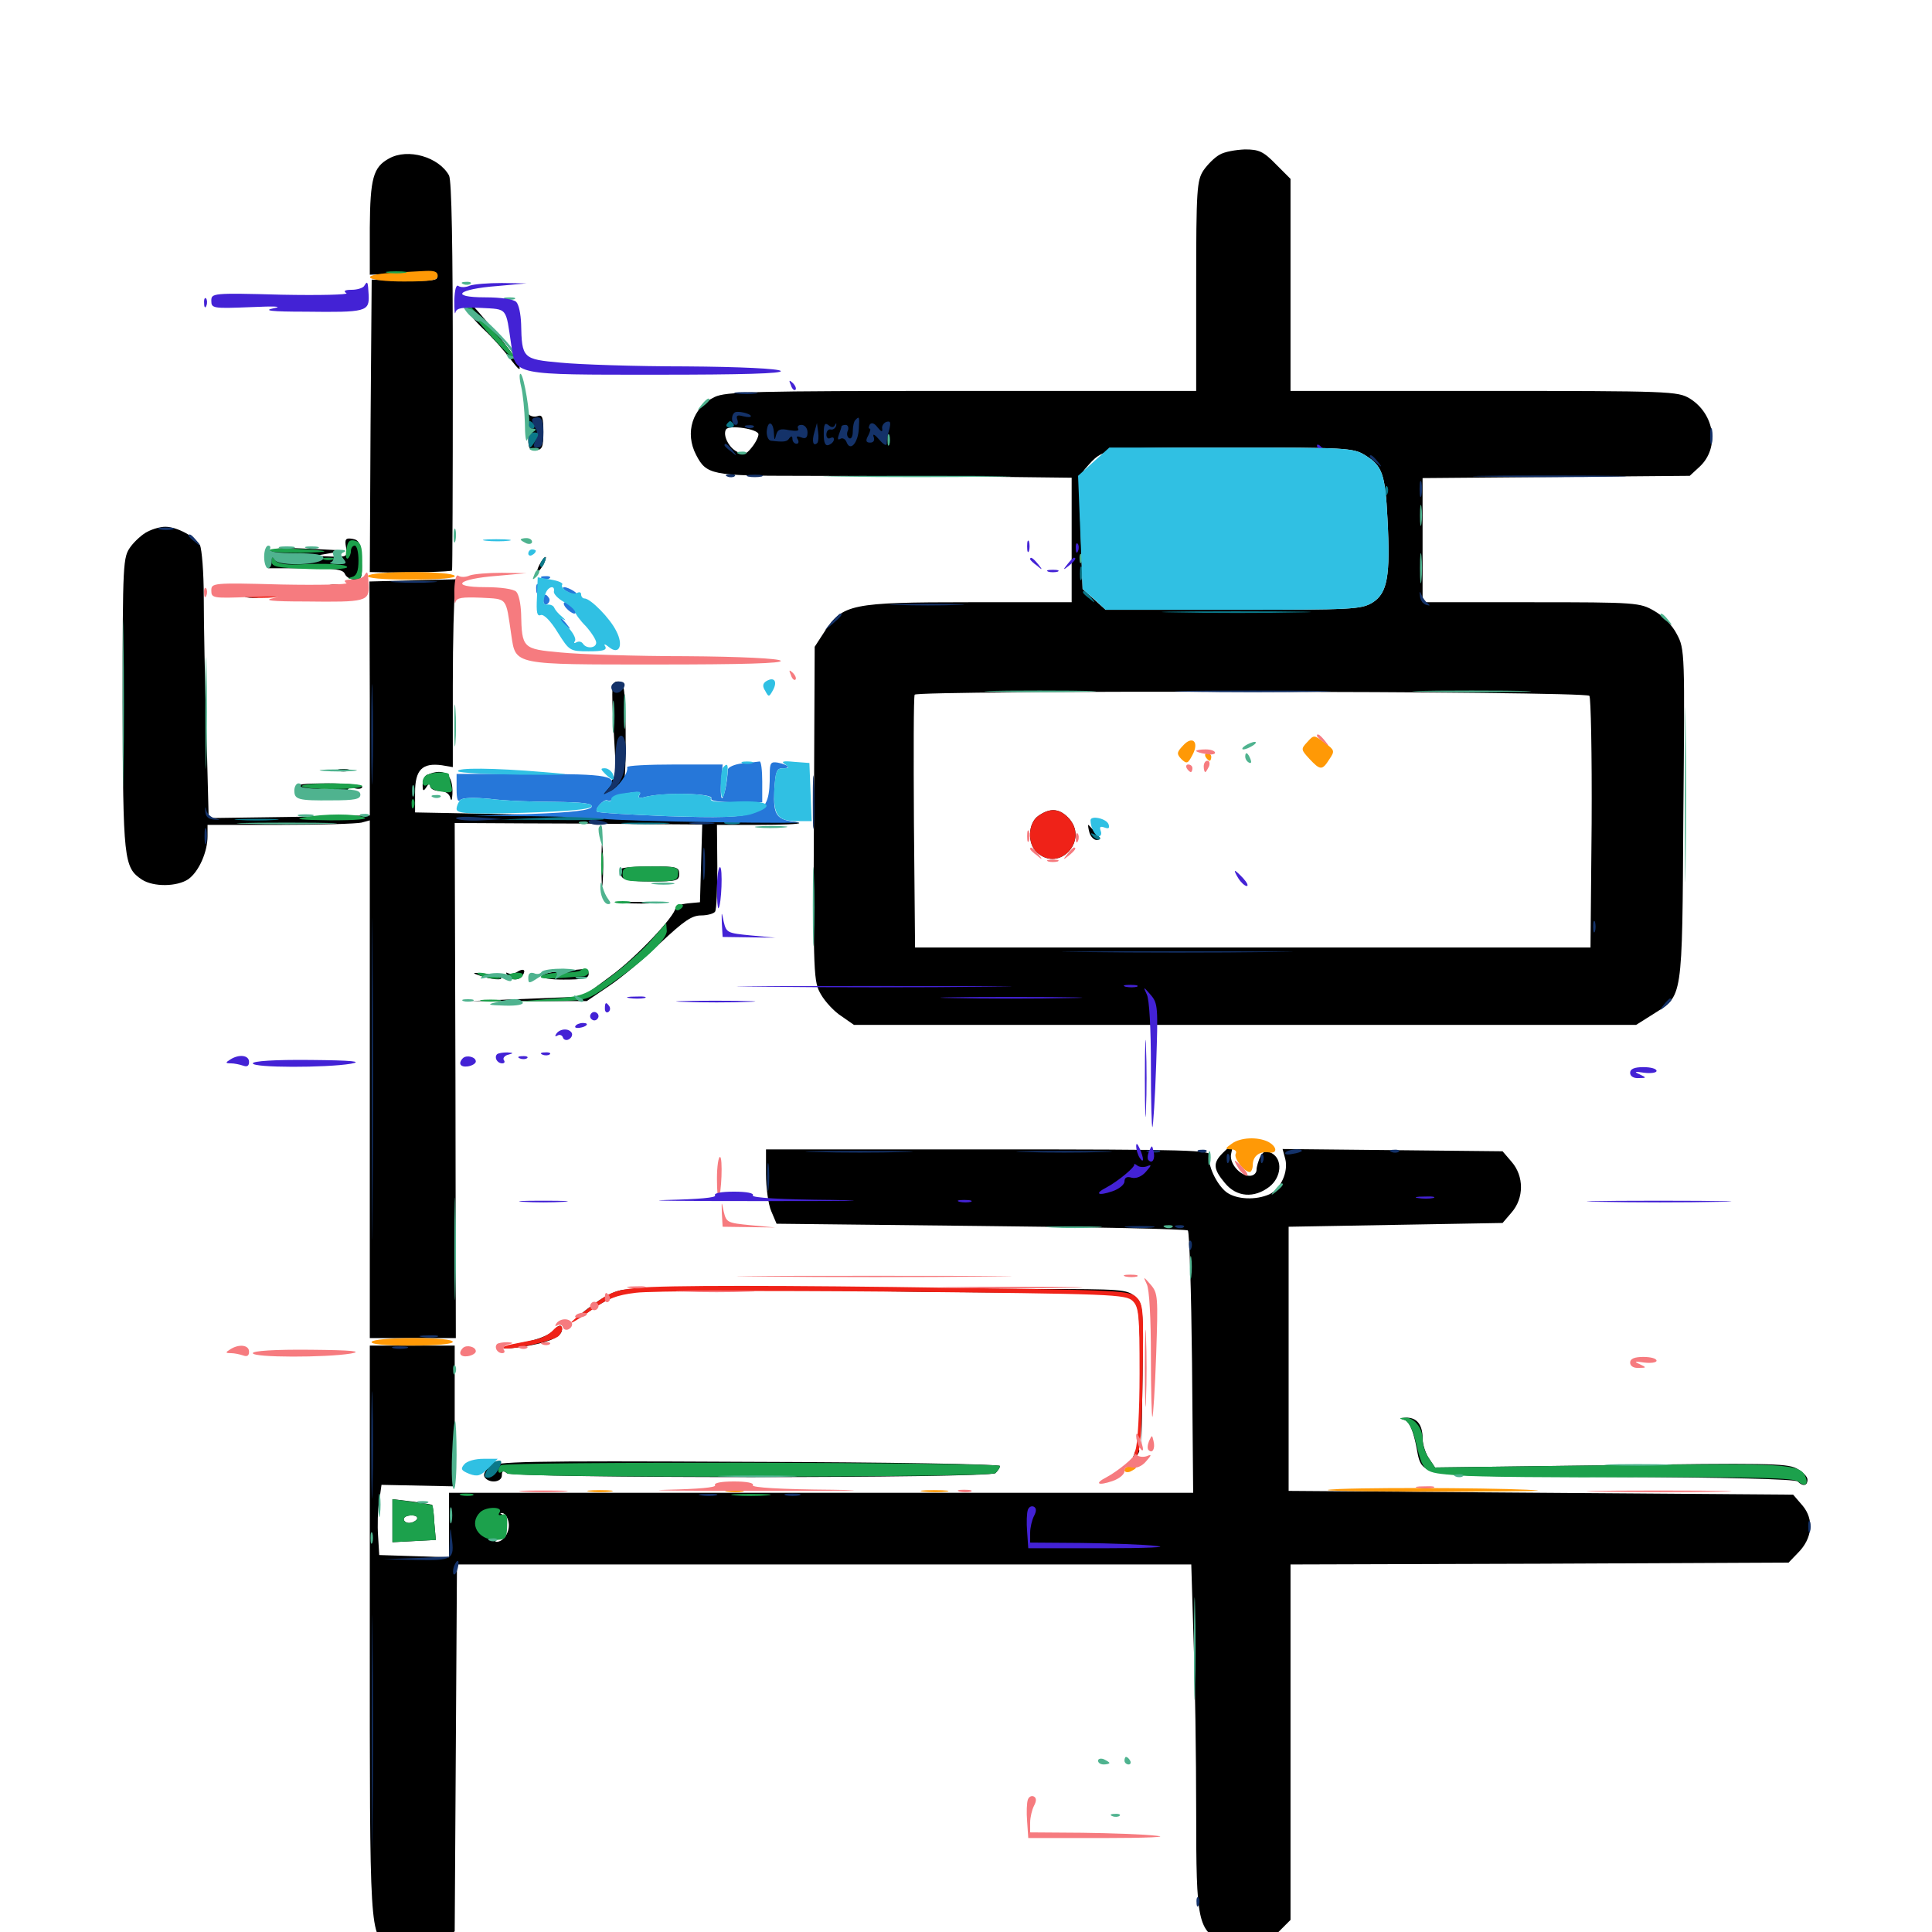 <svg xmlns="http://www.w3.org/2000/svg" viewBox="0 -1000 1000 1000">
	<path fill="#000000" d="M631.25 -919.922C628.711 -918.555 625 -914.844 622.852 -911.719C619.531 -906.445 619.141 -902.148 619.141 -851.953V-797.656H497.852C389.648 -797.656 375.781 -797.266 369.922 -794.531C358.398 -789.062 354.297 -775.977 360.352 -764.453C365.625 -754.297 368.555 -753.711 413.086 -753.711C435.742 -753.711 476.758 -753.516 504.492 -753.32L554.688 -752.734V-720.508V-688.281H501.562C440.625 -688.281 436.133 -687.305 426.758 -673.047L421.68 -665.234L421.289 -578.711C420.898 -494.336 421.094 -491.797 425 -485.156C427.148 -481.445 431.836 -476.367 435.547 -474.023L441.992 -469.531H644.531H846.875L855.859 -475.195C871.094 -484.961 870.703 -481.25 871.289 -577.93C872.07 -661.914 872.07 -664.062 867.969 -671.68C865.625 -676.367 860.742 -681.25 856.25 -683.789C848.828 -688.086 847.07 -688.281 792.578 -688.281H736.328V-720.508V-752.539L805.469 -753.125L874.609 -753.711L879.688 -758.398C890.234 -768.164 887.5 -785.742 874.609 -793.75C868.359 -797.461 864.453 -797.656 768.164 -797.656H667.969V-852.539V-907.422L660.352 -915.039C653.906 -921.68 651.562 -922.656 644.336 -922.656C639.648 -922.461 633.789 -921.484 631.25 -919.922ZM392.578 -775.195C392.578 -773.828 391.016 -770.703 389.062 -768.359C386.133 -764.648 384.766 -764.258 381.445 -766.211C377.148 -768.359 374.023 -774.805 375.781 -777.734C377.344 -780.273 392.578 -777.93 392.578 -775.195ZM706.445 -764.453C715.43 -758.984 716.992 -754.883 718.164 -731.445C719.727 -701.758 718.164 -692.969 710.352 -688.086C704.492 -684.57 700 -684.375 638.281 -684.375H572.266L566.211 -689.844L560.352 -695.117L559.375 -724.414C558.398 -750.781 558.789 -754.102 561.914 -757.617C571.484 -768.555 570.117 -768.359 637.695 -768.359C696.094 -768.359 700.586 -768.164 706.445 -764.453ZM822.656 -639.844C823.438 -639.062 824.023 -609.375 823.828 -573.828L823.242 -509.57H648.438H473.633L473.047 -574.023C472.852 -609.375 472.852 -639.258 473.438 -640.43C474.219 -642.773 820.117 -642.383 822.656 -639.844ZM537.5 -577.734C532.031 -574.023 531.641 -563.281 536.719 -558.789C548.633 -548.047 564.062 -565.625 552.734 -576.953C548.047 -581.641 543.359 -581.836 537.5 -577.734ZM563.867 -569.141C564.453 -566.992 566.211 -565.234 567.578 -565.234C569.727 -565.234 569.531 -566.211 566.992 -569.141C565.039 -571.289 563.477 -573.047 563.281 -573.047C563.086 -573.047 563.281 -571.289 563.867 -569.141ZM201.367 -917.969C193.164 -913.477 191.602 -907.812 191.406 -882.031V-857.812L208.398 -858.398C220.508 -858.789 225.586 -858.398 226.172 -856.641C226.758 -854.883 222.461 -854.492 209.57 -854.688L192.383 -855.273L191.797 -779.688L191.406 -703.906L200.586 -703.711C213.867 -703.516 233.203 -704.102 233.984 -704.688C234.18 -705.078 234.375 -750.195 234.375 -805.273C234.375 -873.242 233.789 -906.445 232.422 -909.18C227.148 -918.75 211.133 -923.438 201.367 -917.969ZM239.062 -843.164C240.625 -840.039 245.508 -834.18 250 -829.883C254.688 -825.586 260.938 -818.555 264.062 -814.258C268.75 -808.203 269.727 -807.617 268.555 -811.328C266.992 -816.211 240.625 -848.047 237.695 -848.242C236.914 -848.438 237.5 -846.094 239.062 -843.164ZM272.266 -783.984C272.852 -781.25 273.438 -776.367 273.438 -772.852C273.438 -767.773 274.219 -766.797 277.344 -766.992C280.664 -767.188 281.25 -768.555 281.25 -776.562C281.25 -784.18 280.664 -785.547 278.125 -784.57C276.367 -783.984 274.219 -784.57 273.047 -786.133C271.68 -788.086 271.484 -787.5 272.266 -783.984ZM76.367 -724.805C73.828 -723.633 69.727 -719.922 67.578 -716.992C63.672 -711.523 63.477 -709.57 63.477 -635.742C63.672 -554.883 64.062 -550.977 73.438 -544.727C79.492 -540.82 91.602 -541.016 97.461 -544.922C102.93 -548.828 107.422 -558.984 107.422 -567.188V-573.047H145.117C165.625 -573.047 184.57 -573.633 187.109 -574.219L191.406 -575.391V-441.406V-307.422H213.672H235.938L235.742 -440.82L235.352 -574.023L270.508 -573.828C289.844 -573.828 318.75 -573.633 334.57 -573.438L363.477 -573.242L362.891 -553.125L362.305 -533.008L356.055 -532.422C352.539 -532.031 349.609 -531.055 349.609 -530.078C349.609 -525.977 329.102 -504.297 316.016 -494.727L301.758 -484.18L272.461 -483.008L243.164 -481.836H273.438H303.711L315.234 -489.648C321.68 -493.945 333.594 -503.906 341.797 -511.914C353.906 -523.242 358.008 -526.172 362.891 -526.172C366.211 -526.172 369.531 -527.148 370.117 -528.125C370.898 -529.297 371.289 -539.844 371.289 -551.562L371.094 -573.047H392.969C404.883 -573.047 414.258 -573.438 413.672 -574.023C412.305 -575.391 380.664 -576.367 286.719 -578.125L214.844 -579.492V-589.844C214.844 -601.562 218.555 -605.273 228.711 -603.906L234.375 -602.93V-645.312C234.375 -668.75 234.961 -690.625 235.547 -693.945L236.914 -700.195L214.062 -699.609L191.211 -699.023L191.406 -638.477V-577.93L149.805 -577.148L108.008 -576.562L106.836 -622.07C106.055 -647.266 105.469 -678.125 105.469 -690.82C105.469 -703.516 104.492 -715.625 103.516 -717.773C100.977 -722.266 91.602 -727.344 85.547 -727.344C83.008 -727.344 78.906 -726.172 76.367 -724.805ZM179.102 -716.797C180.078 -711.914 179.688 -711.719 171.68 -711.914L163.086 -712.305L170.898 -713.672L178.711 -715.039L170.898 -715.43C140.43 -716.992 140.234 -716.992 139.453 -711.328L138.867 -705.859H158.203C173.438 -705.859 177.539 -705.273 178.516 -702.93C179.102 -701.367 181.445 -700 183.594 -700C187.305 -700 187.695 -700.977 187.109 -710.352C186.523 -718.945 185.938 -720.508 182.422 -721.094C178.906 -721.68 178.32 -720.898 179.102 -716.797ZM153.906 -712.305C155.664 -712.891 153.711 -713.281 149.414 -713.086C145.117 -713.086 143.555 -712.695 146.094 -712.305C148.438 -711.914 151.953 -711.914 153.906 -712.305ZM172.461 -708.398C173.633 -708.984 172.266 -709.375 168.945 -709.375C165.82 -709.375 164.648 -708.984 166.602 -708.398C168.359 -708.008 171.094 -708.008 172.461 -708.398ZM279.297 -707.812C278.125 -705.664 277.734 -703.906 278.125 -703.906C278.711 -703.906 280.078 -705.664 281.25 -707.812C282.422 -709.961 282.812 -711.719 282.422 -711.719C281.836 -711.719 280.469 -709.961 279.297 -707.812ZM171.484 -696.68C168.945 -697.07 170.508 -697.461 174.805 -697.461C179.102 -697.656 181.055 -697.266 179.297 -696.68C177.344 -696.289 173.828 -696.289 171.484 -696.68ZM245.703 -692.773C242.188 -693.164 244.922 -693.555 251.953 -693.555C258.984 -693.555 261.719 -693.164 258.398 -692.773C254.883 -692.383 249.023 -692.383 245.703 -692.773ZM127.539 -690.82C125.586 -691.406 127.148 -691.797 130.859 -691.797C134.57 -691.797 136.133 -691.406 134.375 -690.82C132.422 -690.43 129.297 -690.43 127.539 -690.82ZM317.578 -623.047L318.945 -598.633L312.695 -591.602C309.375 -587.695 306.641 -584.18 306.641 -583.789C306.641 -582.422 321.094 -592.578 322.852 -595.117C323.633 -596.484 324.023 -608.594 323.828 -622.461C323.438 -644.727 323.047 -647.266 319.922 -647.266C316.602 -647.266 316.406 -645.508 317.578 -623.047ZM399.023 -594.531C399.023 -588.672 399.414 -586.133 399.805 -589.258C400.195 -592.188 400.195 -596.875 399.805 -600C399.414 -602.93 399.023 -600.391 399.023 -594.531ZM175.391 -600.977C174.023 -601.562 175 -601.953 177.734 -601.953C180.469 -601.953 181.445 -601.562 180.273 -600.977C178.906 -600.586 176.562 -600.586 175.391 -600.977ZM221.289 -599.023C219.922 -598.633 218.75 -596.289 218.75 -593.945C218.75 -590.43 219.141 -590.234 220.703 -592.578C221.875 -594.531 222.656 -594.727 222.656 -593.164C222.656 -591.797 224.805 -590.625 227.344 -590.625C230.273 -590.625 232.422 -589.258 233.008 -587.305C233.594 -584.961 233.984 -585.742 234.18 -589.062C234.57 -599.219 230.078 -602.734 221.289 -599.023ZM154.297 -592.578C155.859 -591.602 160.742 -591.211 164.844 -591.602C170.312 -592.383 173.633 -591.602 176.172 -589.453C179.492 -586.328 179.688 -586.328 179.688 -589.648C179.688 -591.992 180.859 -592.773 183.594 -591.992C185.742 -591.406 187.5 -591.797 187.5 -592.773C187.5 -593.75 179.297 -594.531 169.531 -594.531C157.227 -594.531 152.344 -593.945 154.297 -592.578ZM394.531 -579.883C392.383 -577.344 392.578 -577.148 395.312 -578.125C397.07 -578.711 398.438 -580.078 398.438 -581.055C398.438 -583.594 397.266 -583.203 394.531 -579.883ZM311.328 -552.539C311.328 -542.969 311.523 -538.672 311.914 -543.164C312.305 -547.656 312.305 -555.664 311.914 -560.742C311.523 -565.82 311.328 -562.305 311.328 -552.539ZM321.68 -550.391C321.094 -549.805 321.094 -548.047 321.68 -546.484C322.461 -544.531 326.562 -543.75 337.109 -543.75C350.195 -543.75 351.562 -544.141 351.562 -547.656C351.562 -551.172 350.195 -551.562 337.305 -551.562C329.297 -551.562 322.461 -550.977 321.68 -550.391ZM322.852 -532.617C317.773 -533.008 321.484 -533.203 331.055 -533.203C340.82 -533.203 344.922 -533.008 340.43 -532.617C335.938 -532.227 327.93 -532.227 322.852 -532.617ZM267.578 -496.875C266.016 -495.898 264.062 -495.703 262.891 -496.289C261.914 -496.875 261.719 -496.484 262.5 -495.312C264.258 -492.383 268.945 -492.383 270.508 -495.117C272.461 -498.047 270.898 -499.023 267.578 -496.875ZM291.016 -497.461C276.562 -496.094 276.953 -492.969 291.602 -492.969C301.953 -492.969 304.688 -493.555 304.688 -495.898C304.688 -497.461 303.516 -498.633 302.344 -498.438C300.977 -498.242 295.898 -497.852 291.016 -497.461ZM248.047 -495.117C243.945 -496.484 244.531 -496.68 250.586 -496.094C254.688 -495.703 258.594 -494.727 259.18 -494.141C260.938 -492.383 253.906 -492.969 248.047 -495.117ZM632.812 -403.125C627.734 -398.047 627.93 -394.922 633.984 -387.695C640.039 -380.273 649.219 -379.688 657.031 -385.742C663.281 -390.625 664.062 -400 658.203 -403.125C655.273 -404.688 654.102 -404.297 652.344 -401.367C651.367 -399.219 650.391 -396.094 650.391 -394.531C650.391 -392.773 648.828 -391.406 646.875 -391.406C641.602 -391.406 635.938 -398.242 637.305 -403.125C638.477 -408.008 637.695 -408.008 632.812 -403.125ZM396.484 -392.383C396.484 -385.352 397.656 -376.562 399.219 -373.047L401.953 -366.602L507.812 -365.43C566.016 -364.844 614.258 -363.867 614.844 -363.086C615.625 -362.305 616.602 -331.445 616.992 -294.531L617.578 -227.344H425H232.422V-210.742V-193.945L214.453 -194.531L196.289 -195.117L195.703 -204.883C195.312 -210.352 195.508 -218.359 196.289 -223.047L197.461 -231.445L216.406 -231.055L235.352 -230.664V-267.188V-303.516H213.477H191.406V-156.055C191.406 2.734 191.211 0.586 201.367 7.812C208.984 13.086 221.484 11.914 228.906 5.273L235.352 -0.391L235.938 -95.312L236.523 -190.234H426.562H616.602L617.773 -151.758C618.555 -130.664 619.141 -90.43 619.141 -62.5C619.141 -4.688 619.922 -1.172 633.398 5.664C643.164 10.742 652.93 8.789 661.523 0.195L667.969 -6.25V-98.242V-190.234L796.875 -190.625L925.781 -191.211L930.664 -196.289C938.086 -203.711 939.062 -213.477 933.008 -220.703L928.125 -226.367L797.461 -227.344L666.992 -228.32V-296.68V-365.039L722.266 -366.016L777.734 -366.992L782.422 -372.461C788.867 -379.883 788.867 -391.211 782.422 -398.633L777.734 -404.102L720.898 -404.688L663.867 -405.273L665.234 -400.195C666.992 -393.555 662.891 -384.57 657.031 -381.836C650 -378.711 640.234 -379.102 634.961 -382.812C629.688 -386.719 624.609 -397.656 626.172 -401.953C627.344 -404.688 615.625 -405.078 511.914 -405.078H396.484ZM263.281 -211.914C264.062 -207.227 260.742 -201.953 257.031 -201.953C255.859 -201.953 256.445 -202.93 258.398 -204.102C261.914 -206.25 262.891 -214.648 259.766 -216.211C258.594 -216.797 258.789 -216.992 260.156 -216.797C261.523 -216.602 262.891 -214.258 263.281 -211.914ZM393.555 -332.812C421.484 -332.031 475.195 -331.25 512.891 -331.055C575.195 -330.859 582.031 -330.469 585.742 -327.539C589.648 -324.219 589.844 -321.875 590.43 -287.891L590.82 -251.758L591.406 -288.281C591.797 -323.633 591.602 -325 587.5 -328.906C583.398 -332.617 580.859 -332.812 536.133 -332.812C510.156 -332.812 456.055 -333.203 415.82 -333.594C349.805 -334.18 347.656 -334.18 393.555 -332.812ZM310.156 -326.953C305.273 -323.633 300 -319.531 298.438 -317.773C297.07 -316.016 300.586 -317.969 306.445 -322.266C313.477 -327.148 320.117 -330.273 325.977 -331.055L334.961 -332.227L326.953 -332.617C321.094 -332.812 316.797 -331.25 310.156 -326.953ZM286.719 -311.523C284.766 -309.18 278.711 -306.641 271.484 -305.273C255.664 -302.148 257.812 -300.781 274.023 -303.516C286.523 -305.859 292.188 -308.984 290.625 -313.281C290.234 -314.453 288.477 -313.672 286.719 -311.523ZM726.953 -265.039C729.102 -264.453 731.055 -260.547 732.617 -253.516C736.914 -234.57 727.344 -236.133 834.18 -235.547C893.555 -235.352 929.297 -234.375 930.469 -233.203C933.203 -230.469 935.547 -230.859 935.547 -234.18C935.547 -235.742 933.008 -238.281 929.688 -240.039C924.609 -242.578 912.695 -242.773 833.398 -241.602L742.773 -240.43L739.648 -245.117C737.891 -247.656 736.328 -252.344 736.328 -255.664C736.328 -262.695 733.203 -266.406 727.734 -266.211C724.414 -266.016 724.414 -265.82 726.953 -265.039ZM587.109 -247.461C585.938 -244.727 586.133 -244.531 588.086 -246.289C589.453 -247.656 590.039 -249.219 589.453 -249.805C588.867 -250.391 587.695 -249.414 587.109 -247.461ZM253.125 -240.82C251.172 -239.062 250 -236.719 250.781 -235.547C252.93 -232.031 259.766 -232.617 259.766 -236.328C259.766 -238.672 260.352 -239.062 262.305 -237.5C265.625 -234.766 511.719 -234.766 515.234 -237.5C516.406 -238.672 517.578 -240.234 517.578 -241.211C517.578 -242.188 458.984 -243.164 387.305 -243.359C270.703 -243.945 256.641 -243.555 253.125 -240.82ZM203.125 -212.891V-201.758L214.453 -202.344L225.586 -202.93L224.805 -211.719C224.609 -216.602 224.023 -220.703 223.633 -221.094C223.438 -221.289 218.75 -222.07 213.086 -222.852L203.125 -224.023ZM215.82 -213.672C215.234 -212.695 213.281 -211.719 211.719 -211.719C210.156 -211.719 208.984 -212.695 208.984 -213.672C208.984 -214.844 210.742 -215.625 213.086 -215.625C215.234 -215.625 216.406 -214.844 215.82 -213.672Z"/>
	<path fill="#ff9906" d="M202.734 -858.789C184.766 -857.617 189.453 -854.297 208.984 -854.297C223.242 -854.297 226.562 -854.883 226.562 -857.227C226.562 -859.375 224.805 -859.961 220.312 -859.766C216.797 -859.57 208.789 -859.18 202.734 -858.789ZM190.43 -701.953C189.648 -700.781 197.656 -700 212.891 -700C228.125 -700 236.133 -700.781 235.352 -701.953C234.57 -703.125 225 -703.906 212.891 -703.906C200.781 -703.906 191.211 -703.125 190.43 -701.953ZM676.562 -615.82C673.242 -612.305 673.438 -611.914 677.734 -607.227C683.398 -601.172 684.375 -601.172 688.086 -607.031C691.016 -611.328 690.82 -611.719 685.547 -615.625C680.078 -619.727 680.078 -619.727 676.562 -615.82ZM612.305 -614.062C608.984 -610.547 608.984 -609.766 611.523 -607.031C614.258 -604.492 614.844 -604.688 617.188 -609.18C620.898 -616.016 617.188 -619.531 612.305 -614.062ZM624.023 -608.203C624.609 -607.227 625.586 -606.25 626.172 -606.25C626.562 -606.25 626.953 -607.227 626.953 -608.203C626.953 -609.375 625.977 -610.156 624.805 -610.156C623.828 -610.156 623.438 -609.375 624.023 -608.203ZM637.5 -408.008C633.984 -405.469 633.984 -405.273 637.305 -405.078C639.258 -405.078 640.234 -404.102 639.648 -402.93C638.281 -400.781 643.945 -393.359 646.875 -393.359C647.656 -393.359 648.438 -395.117 648.438 -397.07C648.438 -401.562 651.953 -404.297 656.836 -403.516C661.328 -402.734 661.133 -406.445 656.445 -408.984C650.977 -411.719 641.992 -411.328 637.5 -408.008ZM192.383 -305.469C191.602 -304.297 198.828 -303.516 212.695 -303.516C225.781 -303.516 234.375 -304.297 234.375 -305.469C234.375 -306.641 226.367 -307.422 214.062 -307.422C202.539 -307.422 192.969 -306.641 192.383 -305.469ZM582.031 -239.062C582.031 -240.234 583.398 -241.016 584.961 -241.016C586.523 -241.016 587.891 -240.625 587.891 -240.234C587.891 -239.844 586.523 -239.062 584.961 -238.281C583.398 -237.695 582.031 -238.086 582.031 -239.062ZM693.359 -229.297C718.945 -230.273 787.891 -229.688 795.898 -228.516C798.047 -228.125 769.922 -227.93 733.398 -227.93C692.969 -228.125 677.344 -228.516 693.359 -229.297ZM305.273 -227.93C302.148 -228.32 304.688 -228.711 310.547 -228.711C316.406 -228.711 318.945 -228.32 316.016 -227.93C312.891 -227.539 308.203 -227.539 305.273 -227.93ZM376.562 -227.93C374.023 -228.32 375.586 -228.711 379.883 -228.711C384.18 -228.906 386.133 -228.516 384.375 -227.93C382.422 -227.539 378.906 -227.539 376.562 -227.93ZM478.125 -227.93C474.609 -228.32 476.953 -228.711 483.398 -228.711C489.844 -228.711 492.773 -228.32 489.844 -227.93C486.914 -227.539 481.641 -227.539 478.125 -227.93Z"/>
	<path fill="#ef2218" d="M171.484 -696.68C168.945 -697.07 170.508 -697.461 174.805 -697.461C179.102 -697.656 181.055 -697.266 179.297 -696.68C177.344 -696.289 173.828 -696.289 171.484 -696.68ZM245.508 -692.773C242.188 -693.164 245.508 -693.555 252.93 -693.555C260.547 -693.555 263.281 -693.164 259.18 -692.773C255.273 -692.383 249.023 -692.383 245.508 -692.773ZM128.32 -690.82C125 -691.211 128.32 -691.602 135.742 -691.602C143.359 -691.602 146.094 -691.211 141.992 -690.82C138.086 -690.43 131.836 -690.43 128.32 -690.82ZM169.531 -690.82C168.164 -691.406 169.141 -691.797 171.875 -691.797C174.609 -691.797 175.586 -691.406 174.414 -690.82C173.047 -690.43 170.703 -690.43 169.531 -690.82ZM537.5 -577.734C532.031 -574.023 531.641 -563.281 536.719 -558.789C548.633 -548.047 564.062 -565.625 552.734 -576.953C548.047 -581.641 543.359 -581.836 537.5 -577.734ZM330.078 -333.398C318.164 -332.227 315.625 -331.25 304.883 -323.047C291.602 -313.281 293.164 -312.695 306.641 -322.266C314.258 -327.734 319.141 -329.688 329.102 -330.859C336.133 -331.836 396.094 -332.031 462.305 -331.445C575.781 -330.273 582.812 -330.078 586.328 -326.562C589.453 -323.438 589.844 -319.531 589.844 -289.062C589.844 -269.727 588.867 -252.539 587.695 -249.414C586.133 -244.922 586.133 -244.336 588.281 -246.484C590.234 -248.438 591.016 -258.789 591.406 -286.914C591.992 -321.875 591.797 -325 588.281 -328.516C584.766 -332.031 579.297 -332.227 494.922 -333.398C405.078 -334.766 342.969 -334.766 330.078 -333.398ZM286.328 -311.523C284.375 -309.375 280.273 -307.227 277.148 -306.641C274.023 -306.055 268.75 -304.883 265.43 -304.297C262.109 -303.711 259.961 -302.734 260.352 -302.344C262.109 -300.586 286.914 -305.859 289.258 -308.594C292.969 -313.086 290.234 -315.82 286.328 -311.523Z"/>
	<path fill="#1ca14c" d="M200.781 -858.789C198.242 -859.18 200.195 -859.57 205.078 -859.57C209.961 -859.57 211.914 -859.18 209.57 -858.789C207.031 -858.398 203.125 -858.398 200.781 -858.789ZM239.844 -843.359C246.094 -834.18 267.578 -810.938 267.578 -813.281C267.578 -814.453 261.719 -821.68 254.492 -829.492C236.719 -848.828 235.156 -850.391 239.844 -843.359ZM179.297 -715.43C178.711 -712.5 179.102 -710.352 180.078 -710.938C180.859 -711.523 181.641 -713.281 181.641 -714.844C181.641 -716.406 182.617 -717.578 183.594 -717.578C184.766 -717.578 185.547 -714.062 185.547 -709.961C185.547 -704.297 184.57 -701.953 182.227 -701.367C179.492 -700.586 179.883 -700.391 183.203 -700.195C187.109 -700 187.5 -700.977 187.5 -709.57C187.5 -717.188 186.719 -719.336 183.789 -720.117C180.859 -720.898 179.883 -719.727 179.297 -715.43ZM139.258 -715.234C138.867 -714.258 146.094 -713.867 155.664 -713.867C173.242 -714.258 171.875 -715.039 151.758 -716.016C145.312 -716.406 139.844 -716.016 139.258 -715.234ZM140.625 -709.375C140.625 -706.641 143.359 -706.055 160.156 -705.469C170.898 -705.078 179.688 -705.469 179.688 -706.445C179.688 -708.008 168.75 -708.594 153.516 -707.812C147.266 -707.617 143.555 -708.398 142.383 -709.961C141.016 -712.109 140.625 -711.914 140.625 -709.375ZM148.047 -710.352C145.508 -710.742 147.07 -711.133 151.367 -711.133C155.664 -711.328 157.617 -710.938 155.859 -710.352C153.906 -709.961 150.391 -709.961 148.047 -710.352ZM167.578 -710.352C166.211 -710.938 167.188 -711.328 169.922 -711.328C172.656 -711.328 173.633 -710.938 172.461 -710.352C171.094 -709.961 168.75 -709.961 167.578 -710.352ZM221.289 -599.023C219.922 -598.633 218.75 -596.875 218.75 -595.312C218.75 -593.555 219.727 -592.969 220.703 -593.555C221.875 -594.141 222.656 -593.945 222.656 -592.969C222.656 -591.992 225.391 -590.625 228.711 -590.234C233.984 -589.453 234.57 -589.844 233.594 -593.359C233.008 -595.703 232.422 -598.047 232.422 -599.023C232.422 -600.586 225 -600.586 221.289 -599.023ZM156.25 -593.164C156.25 -592.188 163.281 -591.602 171.875 -591.602C180.469 -591.602 187.5 -592.188 187.5 -593.164C187.5 -593.945 180.469 -594.531 171.875 -594.531C163.281 -594.531 156.25 -593.945 156.25 -593.164ZM213.086 -583.594C213.086 -581.445 213.672 -580.859 214.258 -582.422C214.844 -583.789 214.648 -585.547 214.062 -586.133C213.477 -586.914 212.891 -585.742 213.086 -583.594ZM157.227 -576.953C151.758 -575.977 155.859 -575.586 170.898 -575.391C184.57 -575.391 191.016 -575.977 188.477 -576.953C183.789 -578.906 168.359 -578.906 157.227 -576.953ZM311.133 -552.539C311.133 -547.266 311.523 -545.117 311.914 -548.242C312.305 -551.172 312.305 -555.469 311.914 -558.008C311.523 -560.352 311.133 -558.008 311.133 -552.539ZM322.266 -547.656C322.266 -544.141 323.633 -543.75 336.523 -543.75C349.414 -543.75 350.781 -544.141 350.977 -547.656C351.367 -551.172 350.195 -551.562 336.719 -551.562C323.633 -551.562 322.266 -551.172 322.266 -547.656ZM318.945 -532.617C316.992 -533.203 318.555 -533.594 322.266 -533.594C325.977 -533.594 327.539 -533.203 325.781 -532.617C323.828 -532.227 320.703 -532.227 318.945 -532.617ZM349.609 -529.883C349.609 -528.906 350.586 -528.516 351.562 -529.102C352.734 -529.688 353.516 -530.664 353.516 -531.25C353.516 -531.641 352.734 -532.031 351.562 -532.031C350.586 -532.031 349.609 -531.055 349.609 -529.883ZM336.328 -512.5C331.836 -507.422 322.07 -498.828 314.844 -493.555C302.344 -484.57 300.977 -484.18 285.156 -483.008L268.555 -481.641L286.133 -481.836C303.516 -482.031 303.906 -482.227 315.43 -490.234C333.984 -503.125 345.508 -514.062 345.117 -518.359C344.922 -520.508 344.922 -522.266 344.727 -522.266C344.727 -522.07 341.016 -517.773 336.328 -512.5ZM300.391 -497.656C299.609 -497.07 295.117 -496.484 290.234 -496.484C285.352 -496.484 280.859 -495.703 280.078 -494.727C279.102 -493.164 283.203 -493.164 302.344 -494.727C303.516 -494.922 304.688 -495.898 304.688 -496.875C304.688 -499.023 302.148 -499.414 300.391 -497.656ZM249.023 -494.922C251.172 -493.945 254.688 -493.359 256.836 -493.359C259.961 -493.359 259.766 -493.75 255.859 -494.922C249.219 -497.07 244.141 -497.07 249.023 -494.922ZM262.891 -494.531C264.258 -492.383 269.141 -492.578 270.508 -494.922C271.094 -496.094 269.727 -496.68 266.797 -496.484C264.258 -496.289 262.5 -495.312 262.891 -494.531ZM249.609 -481.836C247.07 -482.227 249.023 -482.617 253.906 -482.617C258.789 -482.617 260.742 -482.227 258.398 -481.836C255.859 -481.445 251.953 -481.445 249.609 -481.836ZM726.758 -265.039C728.711 -264.648 731.055 -260.547 732.422 -255.078C736.914 -237.109 736.133 -237.891 754.688 -236.328C763.867 -235.547 806.641 -235.156 849.609 -235.352C909.57 -235.547 928.516 -234.961 930.664 -233.203C934.18 -230.273 936.133 -231.445 934.57 -235.547C931.836 -242.383 925.586 -242.773 833.594 -241.602L742.773 -240.43L739.648 -245.117C737.695 -247.656 736.328 -252.148 736.328 -255.078C736.328 -261.133 731.641 -266.602 726.953 -266.211C724.023 -266.016 724.023 -265.82 726.758 -265.039ZM259.18 -241.602C257.227 -239.648 257.617 -236.719 259.57 -238.086C260.547 -238.672 261.914 -238.281 262.5 -237.305C264.062 -234.961 511.914 -235.156 515.234 -237.5C516.406 -238.672 517.578 -240.234 517.578 -241.211C517.578 -243.164 261.133 -243.555 259.18 -241.602ZM238.867 -225.977C236.914 -226.562 238.086 -226.953 241.211 -226.953C244.531 -226.953 245.898 -226.562 244.727 -225.977C243.359 -225.586 240.625 -225.586 238.867 -225.977ZM380.469 -225.977C375.781 -226.367 379.492 -226.758 388.672 -226.758C397.852 -226.758 401.562 -226.367 397.07 -225.977C392.383 -225.586 384.961 -225.586 380.469 -225.977ZM203.125 -212.891V-201.758L214.258 -202.344L225.586 -202.93L224.805 -211.719C224.609 -216.602 224.023 -220.703 223.828 -220.898C223.633 -221.094 218.945 -221.875 213.281 -222.656L203.125 -224.023ZM215.82 -213.672C215.234 -212.695 213.281 -211.719 211.719 -211.719C210.156 -211.719 208.984 -212.695 208.984 -213.672C208.984 -214.844 210.742 -215.625 213.086 -215.625C215.234 -215.625 216.406 -214.844 215.82 -213.672ZM248.438 -217.188C242.578 -211.328 247.461 -202.93 256.641 -202.93C261.719 -203.125 262.305 -203.711 262.5 -210.156C262.695 -215.43 262.109 -216.797 259.961 -216.016C258.203 -215.43 257.617 -215.82 258.594 -217.188C260.547 -220.312 251.562 -220.312 248.438 -217.188Z"/>
	<path fill="#143269" d="M381.445 -796.289C378.32 -796.68 380.469 -797.07 385.742 -797.07C391.211 -797.07 393.555 -796.68 391.211 -796.289C388.672 -795.898 384.375 -795.898 381.445 -796.289ZM380.078 -786.328C378.125 -784.57 378.711 -780.078 380.859 -780.078C381.836 -780.078 382.227 -781.25 381.641 -782.812C380.859 -784.961 381.641 -785.352 384.57 -784.57C386.914 -783.984 388.672 -783.984 388.672 -784.57C388.672 -785.938 381.25 -787.695 380.078 -786.328ZM275.391 -782.617C275.391 -781.641 276.172 -779.688 277.148 -778.32C278.32 -776.562 278.32 -774.023 277.148 -771.875C275.781 -769.141 275.977 -768.359 278.32 -768.359C280.469 -768.359 281.25 -770.508 281.25 -776.172C281.25 -781.836 280.469 -783.984 278.32 -783.984C276.758 -783.984 275.391 -783.398 275.391 -782.617ZM442.773 -782.617C441.992 -782.031 441.406 -779.297 441.406 -776.758C441.406 -774.219 440.625 -772.461 439.453 -773.242C438.477 -773.828 438.086 -775.586 438.867 -777.148C439.453 -778.711 438.867 -780.078 437.695 -780.078C436.523 -780.078 435.547 -779.688 435.547 -779.297C435.547 -778.906 434.961 -776.953 434.18 -775C433.398 -772.852 433.594 -772.07 434.961 -772.852C436.133 -773.633 437.695 -772.656 438.281 -770.898C440.234 -766.211 444.141 -770.898 444.531 -778.125C444.922 -784.375 444.727 -784.766 442.773 -782.617ZM396.875 -776.953C396.68 -774.414 397.656 -772.07 399.023 -771.875C405.859 -771.094 407.422 -771.289 408.594 -773.242C409.57 -774.414 410.156 -774.414 410.156 -772.852C410.156 -771.484 411.133 -770.312 412.305 -770.312C413.281 -770.312 413.672 -771.289 412.891 -772.656C411.914 -774.219 412.5 -774.414 414.648 -773.633C416.992 -772.656 417.969 -773.438 417.969 -776.172C417.969 -778.32 416.602 -780.078 414.844 -780.078C413.281 -780.078 412.5 -779.297 413.086 -778.125C413.867 -776.953 412.109 -776.758 408.398 -777.344C403.906 -778.32 402.539 -777.734 401.758 -775C400.977 -771.875 400.781 -771.875 400.586 -775.586C400.391 -781.641 397.461 -782.812 396.875 -776.953ZM426.367 -775.391C426.367 -770.703 427.148 -768.945 429.102 -769.727C430.469 -770.312 431.641 -771.484 431.641 -772.656C431.641 -773.633 430.859 -773.828 429.688 -773.242C428.711 -772.656 427.734 -773.438 427.734 -775C427.734 -776.758 428.711 -777.93 429.883 -777.734C431.055 -777.344 432.422 -778.32 432.812 -779.688C433.008 -781.055 432.812 -781.25 432.227 -780.078C431.641 -778.711 430.469 -778.516 428.906 -779.883C426.953 -781.445 426.367 -780.469 426.367 -775.391ZM450.195 -780.273C449.609 -779.102 449.414 -778.125 450.195 -778.125C450.781 -778.125 450.391 -776.562 449.414 -774.609C447.852 -771.875 448.242 -770.898 450.391 -770.898C452.148 -770.898 452.93 -772.07 452.148 -774.023C451.562 -775.781 452.93 -775 455.078 -772.461C457.422 -769.727 458.984 -768.945 458.984 -770.508C458.984 -772.07 459.57 -775.391 460.352 -777.93C461.133 -781.445 460.938 -782.227 458.789 -781.641C457.227 -781.055 456.25 -779.297 456.641 -777.93C456.836 -776.172 456.055 -776.562 454.297 -778.711C452.539 -781.055 451.172 -781.445 450.195 -780.273ZM386.328 -778.711C384.766 -779.297 385.352 -779.883 387.5 -779.883C389.648 -780.078 390.82 -779.492 390.039 -778.906C389.453 -778.32 387.695 -778.125 386.328 -778.711ZM421.484 -776.172C420.117 -771.484 420.898 -768.75 423.047 -770.703C423.633 -771.484 423.828 -774.023 423.438 -776.562L422.852 -781.055ZM885.156 -774.219C885.156 -770.508 885.547 -768.945 886.133 -770.898C886.523 -772.656 886.523 -775.781 886.133 -777.734C885.547 -779.492 885.156 -777.93 885.156 -774.219ZM375 -769.531C375 -769.141 376.562 -767.578 378.516 -766.211C381.445 -763.672 381.641 -763.867 379.102 -766.992C376.562 -770.117 375 -771.094 375 -769.531ZM708.984 -763.672C708.984 -763.281 710.547 -761.719 712.5 -760.352C715.43 -757.812 715.625 -758.008 713.086 -761.133C710.547 -764.258 708.984 -765.234 708.984 -763.672ZM376.562 -753.32C375 -753.906 375.586 -754.492 377.734 -754.492C379.883 -754.688 381.055 -754.102 380.273 -753.516C379.688 -752.93 377.93 -752.734 376.562 -753.32ZM387.305 -753.32C385.352 -753.906 386.914 -754.297 390.625 -754.297C394.336 -754.297 395.898 -753.906 394.141 -753.32C392.188 -752.93 389.062 -752.93 387.305 -753.32ZM770.117 -753.32C752.148 -753.516 766.406 -753.906 801.758 -753.906C837.305 -753.906 851.953 -753.516 834.57 -753.32C817.188 -752.93 788.281 -752.93 770.117 -753.32ZM734.766 -746.875C734.766 -743.164 735.156 -741.602 735.742 -743.555C736.133 -745.312 736.133 -748.438 735.742 -750.391C735.156 -752.148 734.766 -750.586 734.766 -746.875ZM82.617 -725.977C80.664 -726.562 82.227 -726.953 85.938 -726.953C89.648 -726.953 91.211 -726.562 89.453 -725.977C87.5 -725.586 84.375 -725.586 82.617 -725.977ZM97.656 -722.656C97.656 -722.266 99.219 -720.703 101.172 -719.336C104.102 -716.797 104.297 -716.992 101.758 -720.117C99.219 -723.242 97.656 -724.219 97.656 -722.656ZM204.688 -698.633C199.023 -699.023 203.125 -699.219 213.867 -699.219C224.609 -699.219 229.297 -699.023 224.219 -698.633C219.141 -698.242 210.352 -698.242 204.688 -698.633ZM734.961 -691.406C735.156 -689.258 736.719 -687.305 738.281 -686.914C740.234 -686.328 740.43 -686.523 739.062 -687.695C737.891 -688.477 736.328 -690.625 735.742 -692.188C734.766 -694.336 734.57 -693.945 734.961 -691.406ZM464.453 -686.914C455.469 -687.109 462.305 -687.5 479.492 -687.5C496.68 -687.5 503.906 -687.109 495.703 -686.914C487.5 -686.523 473.438 -686.523 464.453 -686.914ZM430.469 -678.125L426.758 -673.633L431.25 -677.344C435.352 -680.859 436.523 -682.422 434.961 -682.422C434.57 -682.422 432.617 -680.469 430.469 -678.125ZM192.188 -619.922C192.188 -596.875 192.578 -587.305 192.773 -599.023C193.164 -610.547 193.164 -629.297 192.773 -641.016C192.578 -652.539 192.188 -642.969 192.188 -619.922ZM316.406 -644.336C316.406 -642.773 317.578 -641.406 319.141 -641.406C320.703 -641.406 322.266 -642.773 323.047 -644.336C323.828 -646.289 322.852 -647.266 320.312 -647.266C318.164 -647.266 316.406 -645.898 316.406 -644.336ZM615.82 -641.992C597.656 -642.188 612.5 -642.578 648.438 -642.578C684.375 -642.578 699.219 -642.188 681.25 -641.992C663.086 -641.602 633.789 -641.602 615.82 -641.992ZM319.531 -616.797C318.945 -615.039 318.359 -609.766 318.359 -604.688C318.359 -599.023 317.188 -594.336 315.039 -591.797C311.523 -587.891 311.523 -587.891 316.406 -590.82C321.68 -594.336 323.633 -599.609 324.023 -610.547C324.219 -618.164 321.484 -622.07 319.531 -616.797ZM420.703 -584.766C420.703 -572.461 420.898 -567.383 421.289 -573.633C421.68 -579.688 421.68 -589.844 421.289 -596.094C420.898 -602.148 420.703 -597.07 420.703 -584.766ZM106.25 -579.883C106.445 -577.344 107.812 -575.977 110.938 -575.781C114.258 -575.586 114.453 -575.586 111.523 -576.367C109.375 -576.758 107.227 -578.711 106.836 -580.469C106.25 -582.812 106.055 -582.617 106.25 -579.883ZM236.133 -576.367C235.352 -577.148 240.43 -577.539 247.656 -576.953L260.742 -575.977L249.219 -575.391C242.969 -575 236.914 -575.586 236.133 -576.367ZM304.688 -574.805C304.688 -575.586 306.836 -575.977 309.57 -575.391C312.305 -575 314.453 -574.219 314.453 -573.828C314.453 -573.438 312.305 -573.047 309.57 -573.047C306.836 -573.047 304.688 -573.828 304.688 -574.805ZM192.383 -441.211C192.383 -367.188 192.578 -337.109 192.773 -374.414C193.164 -411.914 193.164 -472.461 192.773 -509.18C192.578 -545.898 192.383 -515.43 192.383 -441.211ZM358.008 -573.633C354.883 -574.023 357.422 -574.414 363.281 -574.414C369.141 -574.414 371.68 -574.023 368.75 -573.633C365.625 -573.242 360.938 -573.242 358.008 -573.633ZM105.859 -567.188C105.859 -563.477 106.25 -561.914 106.836 -563.867C107.227 -565.625 107.227 -568.75 106.836 -570.703C106.25 -572.461 105.859 -570.898 105.859 -567.188ZM363.867 -552.539C363.867 -545.117 364.258 -542.188 364.648 -546.289C365.039 -550.195 365.039 -556.445 364.648 -559.961C364.258 -563.281 363.867 -560.156 363.867 -552.539ZM824.609 -520.312C824.609 -517.578 825 -516.602 825.586 -517.969C825.977 -519.141 825.977 -521.484 825.586 -522.852C825 -524.023 824.609 -523.047 824.609 -520.312ZM561.133 -507.227C534.375 -507.422 556.25 -507.617 609.375 -507.617C662.5 -507.617 684.375 -507.422 657.812 -507.227C631.055 -506.836 587.695 -506.836 561.133 -507.227ZM861.133 -479.883C858.594 -476.758 858.789 -476.562 861.914 -479.102C865.039 -481.641 866.016 -483.203 864.453 -483.203C864.062 -483.203 862.5 -481.641 861.133 -479.883ZM422.461 -403.711C409.766 -403.906 419.727 -404.297 444.336 -404.297C469.141 -404.297 479.492 -403.906 467.383 -403.711C455.273 -403.32 435.156 -403.32 422.461 -403.711ZM530.859 -403.711C519.727 -403.906 528.711 -404.297 550.781 -404.297C572.852 -404.297 581.836 -403.906 570.898 -403.711C559.766 -403.32 541.797 -403.32 530.859 -403.711ZM594.336 -403.711C592.383 -404.297 593.555 -404.688 596.68 -404.688C600 -404.688 601.367 -404.297 600.195 -403.711C598.828 -403.32 596.094 -403.32 594.336 -403.711ZM620.703 -403.711C619.141 -404.297 619.727 -404.883 621.875 -404.883C624.023 -405.078 625.195 -404.492 624.414 -403.906C623.828 -403.32 622.07 -403.125 620.703 -403.711ZM665.234 -403.32C666.211 -405.078 673.828 -405.859 673.828 -404.297C673.828 -403.906 671.68 -403.125 668.945 -402.734C666.406 -402.148 664.648 -402.539 665.234 -403.32ZM720.312 -403.711C718.75 -404.297 719.336 -404.883 721.484 -404.883C723.633 -405.078 724.805 -404.492 724.023 -403.906C723.438 -403.32 721.68 -403.125 720.312 -403.711ZM634.961 -400C634.961 -397.852 635.547 -397.266 636.133 -398.828C636.719 -400.195 636.523 -401.953 635.938 -402.539C635.352 -403.32 634.766 -402.148 634.961 -400ZM652.539 -400C652.539 -397.852 653.125 -397.266 653.711 -398.828C654.297 -400.195 654.102 -401.953 653.516 -402.539C652.93 -403.32 652.344 -402.148 652.539 -400ZM397.07 -390.43C397.07 -383.984 397.461 -381.641 397.852 -385.156C398.242 -388.672 398.242 -393.945 397.852 -396.875C397.461 -399.805 397.07 -396.875 397.07 -390.43ZM583.594 -364.648C580.078 -365.039 582.812 -365.43 589.844 -365.43C596.875 -365.43 599.609 -365.039 596.289 -364.648C592.773 -364.258 586.914 -364.258 583.594 -364.648ZM608.984 -364.648C607.422 -365.234 608.008 -365.82 610.156 -365.82C612.305 -366.016 613.477 -365.43 612.695 -364.844C612.109 -364.258 610.352 -364.062 608.984 -364.648ZM615.43 -355.078C615.43 -352.93 616.016 -352.344 616.602 -353.906C617.188 -355.273 616.992 -357.031 616.406 -357.617C615.82 -358.398 615.234 -357.227 615.43 -355.078ZM218.359 -308.008C215.82 -308.398 217.383 -308.789 221.68 -308.789C225.977 -308.984 227.93 -308.594 226.172 -308.008C224.219 -307.617 220.703 -307.617 218.359 -308.008ZM203.711 -302.148C201.758 -302.734 203.32 -303.125 207.031 -303.125C210.742 -303.125 212.305 -302.734 210.547 -302.148C208.594 -301.758 205.469 -301.758 203.711 -302.148ZM192.188 -251.758C192.188 -227.148 192.578 -217.188 192.773 -229.883C193.164 -242.578 193.164 -262.695 192.773 -274.805C192.578 -286.914 192.188 -276.562 192.188 -251.758ZM362.891 -225.977C360.352 -226.367 361.914 -226.758 366.211 -226.758C370.508 -226.953 372.461 -226.562 370.703 -225.977C368.75 -225.586 365.234 -225.586 362.891 -225.977ZM406.836 -225.977C404.883 -226.562 406.445 -226.953 410.156 -226.953C413.867 -226.953 415.43 -226.562 413.672 -225.977C411.719 -225.586 408.594 -225.586 406.836 -225.977ZM935.938 -209.766C935.938 -207.031 936.328 -206.055 936.914 -207.422C937.305 -208.594 937.305 -210.938 936.914 -212.305C936.328 -213.477 935.938 -212.5 935.938 -209.766ZM232.812 -202.539L232.422 -194.336L215.43 -193.555L198.242 -192.969L215.43 -192.578C234.375 -192.188 235.352 -192.773 233.789 -204.297C233.203 -210.156 233.008 -209.961 232.812 -202.539ZM192.383 -103.32C192.383 -49.609 192.578 -27.93 192.773 -55.078C193.164 -82.227 193.164 -126.172 192.773 -152.734C192.578 -179.297 192.383 -157.031 192.383 -103.32ZM234.961 -189.258C234.375 -187.5 234.375 -185.742 234.766 -185.156C235.352 -184.57 236.328 -185.938 236.914 -188.281C238.086 -192.773 236.719 -193.555 234.961 -189.258ZM619.336 -15.234C619.336 -13.086 619.922 -12.5 620.508 -14.062C621.094 -15.43 620.898 -17.188 620.312 -17.773C619.727 -18.555 619.141 -17.383 619.336 -15.234ZM642.188 8.398C640.625 7.812 641.211 7.227 643.359 7.227C645.508 7.031 646.68 7.617 645.898 8.203C645.312 8.789 643.555 8.984 642.188 8.398Z"/>
	<path fill="#f67b7f" d="M188.477 -701.953C187.891 -700.977 184.961 -700 182.031 -700C178.516 -700 177.539 -699.414 179.297 -698.242C180.664 -697.461 165.625 -697.07 145.703 -697.461C109.961 -698.438 109.375 -698.242 109.375 -694.336C109.375 -690.43 110.156 -690.234 129.492 -691.016C142.383 -691.602 146.68 -691.406 141.602 -690.43C135.938 -689.258 140.234 -688.672 158.203 -688.672C189.453 -688.281 191.211 -688.672 190.82 -697.266C190.43 -704.492 190.234 -704.883 188.477 -701.953ZM174.414 -690.82C175.586 -691.406 174.609 -691.797 171.875 -691.797C169.141 -691.797 168.164 -691.406 169.531 -690.82C170.703 -690.43 173.047 -690.43 174.414 -690.82ZM235.156 -694.531C235.156 -689.453 235.352 -686.719 235.742 -688.281C236.328 -690.625 239.062 -691.016 249.023 -690.625C262.891 -689.844 261.719 -691.211 264.648 -671.289C266.992 -655.664 265.234 -656.055 340.039 -656.055C383.984 -656.055 405.469 -656.641 404.102 -658.008C402.93 -659.18 383.398 -660.156 354.883 -660.352C328.906 -660.352 299.805 -661.328 290.039 -662.305C270.508 -664.062 270.117 -664.453 269.727 -682.422C269.531 -687.5 268.555 -692.383 267.188 -693.75C265.82 -695.117 259.18 -696.094 251.172 -696.094C232.422 -696.094 236.719 -700.391 257.422 -701.953L272.461 -703.32L259.766 -703.516C252.734 -703.516 245.312 -702.93 243.164 -702.148C241.016 -701.172 238.477 -701.172 237.305 -701.953C236.133 -702.93 235.352 -700.195 235.156 -694.531ZM259.375 -692.773C263.281 -693.164 259.961 -693.555 251.953 -693.555C243.945 -693.555 240.625 -693.164 244.727 -692.773C248.633 -692.383 255.273 -692.383 259.375 -692.773ZM105.664 -692.969C105.664 -690.82 106.25 -690.234 106.836 -691.797C107.422 -693.164 107.227 -694.922 106.641 -695.508C106.055 -696.289 105.469 -695.117 105.664 -692.969ZM409.375 -650.586C409.961 -648.633 411.133 -647.656 411.719 -648.242C412.305 -648.828 411.719 -650.391 410.352 -651.758C408.398 -653.516 408.203 -653.32 409.375 -650.586ZM681.641 -619.141C681.641 -618.75 683.203 -617.188 685.156 -615.82C688.086 -613.281 688.281 -613.477 685.742 -616.602C683.203 -619.727 681.641 -620.703 681.641 -619.141ZM619.141 -611.328C619.141 -611.719 621.289 -612.109 624.023 -612.109C626.758 -612.109 628.906 -611.328 628.906 -610.352C628.906 -609.57 626.758 -609.18 624.023 -609.766C621.289 -610.156 619.141 -610.938 619.141 -611.328ZM623.047 -603.32C623.047 -601.758 623.438 -600.391 623.828 -600.391C624.219 -600.391 625 -601.758 625.781 -603.32C626.367 -604.883 625.977 -606.25 625 -606.25C623.828 -606.25 623.047 -604.883 623.047 -603.32ZM614.258 -602.344C614.844 -601.367 615.82 -600.391 616.406 -600.391C616.797 -600.391 617.188 -601.367 617.188 -602.344C617.188 -603.516 616.211 -604.297 615.039 -604.297C614.062 -604.297 613.672 -603.516 614.258 -602.344ZM531.641 -567.188C531.641 -564.453 532.031 -563.477 532.617 -564.844C533.008 -566.016 533.008 -568.359 532.617 -569.727C532.031 -570.898 531.641 -569.922 531.641 -567.188ZM556.836 -566.016C556.836 -563.867 557.422 -563.281 558.008 -564.844C558.594 -566.211 558.398 -567.969 557.812 -568.555C557.227 -569.336 556.641 -568.164 556.836 -566.016ZM533.203 -560.547C533.203 -560.156 534.766 -558.594 536.719 -557.227C539.648 -554.688 539.844 -554.883 537.305 -558.008C534.766 -561.133 533.203 -562.109 533.203 -560.547ZM552.539 -558.008C550 -554.883 550.195 -554.688 553.32 -557.227C556.445 -559.766 557.422 -561.328 555.859 -561.328C555.469 -561.328 553.906 -559.766 552.539 -558.008ZM542.578 -554.102C541.211 -554.688 542.188 -555.078 544.922 -555.078C547.656 -555.078 548.633 -554.688 547.461 -554.102C546.094 -553.711 543.75 -553.711 542.578 -554.102ZM371.094 -390.039C371.094 -383.984 371.484 -379.492 371.875 -379.883C373.438 -381.445 374.219 -401.172 372.656 -401.172C371.875 -401.172 371.094 -396.289 371.094 -390.039ZM641.016 -395.312C642.383 -393.164 644.336 -391.406 645.312 -391.406C646.289 -391.406 645.508 -393.164 643.555 -395.312C641.602 -397.461 639.648 -399.219 639.258 -399.219C638.867 -399.219 639.648 -397.461 641.016 -395.312ZM373.633 -371.875L374.023 -365.039L387.695 -364.844L401.367 -364.648L388.672 -365.82C376.562 -366.992 375.977 -367.188 374.609 -372.852C373.438 -378.516 373.438 -378.516 373.633 -371.875ZM395.117 -339.258C363.086 -339.453 388.867 -339.648 452.148 -339.648C515.625 -339.648 541.797 -339.453 510.352 -339.258C479.102 -338.867 427.148 -338.867 395.117 -339.258ZM582.617 -339.258C580.664 -339.844 581.836 -340.234 584.961 -340.234C588.281 -340.234 589.648 -339.844 588.477 -339.258C587.109 -338.867 584.375 -338.867 582.617 -339.258ZM593.555 -335.352C594.922 -332.812 595.703 -317.383 595.703 -298.438C595.703 -280.469 596.094 -266.211 596.484 -266.602C596.875 -266.992 597.852 -281.641 598.438 -299.023C599.414 -328.711 599.414 -330.664 595.508 -335.156C591.797 -339.453 591.602 -339.453 593.555 -335.352ZM325.781 -333.398C323.242 -333.789 324.805 -334.18 329.102 -334.18C333.398 -334.375 335.352 -333.984 333.594 -333.398C331.641 -333.008 328.125 -333.008 325.781 -333.398ZM493.75 -333.398C477.344 -333.594 490.625 -333.984 523.438 -333.984C556.25 -333.984 569.531 -333.594 553.32 -333.398C536.914 -333.008 509.961 -333.008 493.75 -333.398ZM354.102 -331.445C344.727 -331.641 351.953 -332.031 370.117 -332.031C388.477 -332.031 396.094 -331.641 387.305 -331.445C378.516 -331.055 363.477 -331.055 354.102 -331.445ZM313.086 -327.93C313.086 -326.367 313.867 -325.586 314.844 -326.172C315.82 -326.758 316.016 -328.125 315.43 -329.102C313.672 -331.641 313.086 -331.25 313.086 -327.93ZM305.859 -325.195C305.078 -324.219 305.469 -322.852 306.445 -322.266C307.422 -321.484 308.789 -321.875 309.375 -322.852C310.156 -323.828 309.766 -325.195 308.789 -325.781C307.812 -326.562 306.445 -326.172 305.859 -325.195ZM592.578 -291.797C592.578 -274.023 592.969 -266.797 593.164 -275.781C593.555 -284.57 593.555 -299.023 593.164 -308.008C592.969 -316.797 592.578 -309.57 592.578 -291.797ZM297.852 -318.945C297.266 -318.164 298.242 -317.773 299.805 -317.969C303.906 -318.555 305.273 -320.508 301.758 -320.508C300 -320.508 298.242 -319.727 297.852 -318.945ZM287.891 -314.844C287.109 -313.672 287.305 -313.281 288.672 -314.062C289.648 -314.648 291.016 -314.258 291.406 -312.891C291.797 -311.719 293.359 -311.328 294.531 -312.109C295.898 -312.891 296.484 -314.453 295.898 -315.43C294.336 -317.969 289.648 -317.578 287.891 -314.844ZM257.227 -304.297C255.664 -302.539 257.422 -299.609 259.961 -299.609C261.133 -299.609 261.523 -300.391 260.742 -301.367C260.156 -302.344 261.328 -303.711 263.086 -304.102C266.016 -304.883 265.82 -305.078 262.5 -305.273C260.352 -305.273 257.812 -304.883 257.227 -304.297ZM280.859 -304.102C279.297 -304.688 279.883 -305.273 282.031 -305.273C284.18 -305.469 285.352 -304.883 284.57 -304.297C283.984 -303.711 282.227 -303.516 280.859 -304.102ZM119.141 -301.562C116.602 -300 116.602 -299.609 119.531 -299.609C121.289 -299.609 124.023 -299.023 125.781 -298.438C127.93 -297.656 128.906 -298.242 128.906 -300.391C128.906 -303.906 123.633 -304.492 119.141 -301.562ZM239.648 -302.344C236.914 -299.609 238.281 -297.461 242.188 -298.047C244.531 -298.438 246.289 -299.609 246.289 -300.586C246.289 -302.93 241.602 -304.102 239.648 -302.344ZM269.141 -302.148C267.578 -302.734 268.164 -303.32 270.312 -303.32C272.461 -303.516 273.633 -302.93 272.852 -302.344C272.266 -301.758 270.508 -301.562 269.141 -302.148ZM130.859 -299.609C130.859 -297.266 168.75 -297.266 181.641 -299.414C188.086 -300.586 182.227 -301.172 160.742 -301.367C141.992 -301.562 130.859 -300.781 130.859 -299.609ZM843.75 -294.727C843.75 -292.969 845.508 -291.797 848.242 -291.992C852.344 -291.992 852.344 -292.188 848.633 -293.945C845.508 -295.312 846.094 -295.508 851.172 -294.727C854.492 -294.336 857.422 -294.727 857.422 -295.703C857.422 -296.875 854.297 -297.656 850.586 -297.656C845.898 -297.656 843.75 -296.68 843.75 -294.727ZM588.086 -256.641C588.086 -255.078 588.867 -252.344 589.844 -250.781C592.188 -247.266 592.188 -250.391 589.844 -255.664C588.672 -258.203 588.086 -258.594 588.086 -256.641ZM594.727 -254.102C593.945 -252.148 593.75 -250 594.531 -249.414C596.484 -247.461 598.047 -250.195 597.07 -254.102C596.289 -257.422 596.289 -257.422 594.727 -254.102ZM587.109 -247.461C587.891 -246.094 578.516 -238.477 572.656 -235.352C566.211 -232.031 568.359 -230.859 575.781 -233.398C579.297 -234.57 582.031 -236.914 582.031 -238.477C582.031 -240.43 583.203 -241.211 585.742 -240.43C588.086 -239.844 591.016 -241.016 593.164 -243.555C596.094 -246.875 596.289 -247.461 593.555 -246.289C591.797 -245.703 589.453 -245.898 588.477 -246.875C587.305 -247.656 586.719 -247.852 587.109 -247.461ZM370.117 -231.25C370.898 -230.078 361.523 -229.297 345.312 -228.906C331.055 -228.516 354.102 -228.32 396.484 -228.32C438.867 -228.32 454.492 -228.516 431.055 -228.906C403.906 -229.102 388.867 -230.078 389.648 -231.25C390.43 -232.422 386.523 -233.203 379.883 -233.203C373.242 -233.203 369.336 -232.422 370.117 -231.25ZM733.984 -229.883C731.445 -230.273 733.008 -230.664 737.305 -230.664C741.602 -230.859 743.555 -230.469 741.797 -229.883C739.844 -229.492 736.328 -229.492 733.984 -229.883ZM271.094 -227.93C265.43 -228.32 269.922 -228.516 281.25 -228.516C292.578 -228.516 297.07 -228.32 291.602 -227.93C285.938 -227.539 276.562 -227.539 271.094 -227.93ZM496.68 -227.93C494.727 -228.516 495.898 -228.906 499.023 -228.906C502.344 -228.906 503.711 -228.516 502.539 -227.93C501.172 -227.539 498.438 -227.539 496.68 -227.93ZM828.711 -227.93C811.719 -228.125 825.195 -228.516 858.398 -228.516C891.797 -228.516 905.664 -228.125 889.258 -227.93C873.047 -227.539 845.703 -227.539 828.711 -227.93ZM532.031 -68.555C531.445 -66.992 531.25 -61.914 531.641 -57.227L532.227 -48.633H571.289C593.75 -48.633 605.469 -49.219 598.633 -49.805C592.188 -50.586 574.805 -51.172 560.156 -51.367L533.203 -51.562V-56.641C533.203 -59.375 534.18 -63.281 535.156 -65.234C536.523 -67.773 536.523 -69.336 535.156 -70.117C533.984 -70.703 532.617 -70.117 532.031 -68.555Z"/>
	<path fill="#0b7889" d="M273.438 -780.078C273.438 -779.102 274.414 -778.125 275.586 -778.125C276.562 -778.125 276.953 -779.102 276.367 -780.078C275.781 -781.25 274.805 -782.031 274.219 -782.031C273.828 -782.031 273.438 -781.25 273.438 -780.078ZM376.172 -780.469C375.586 -779.492 376.367 -778.711 377.93 -778.711C379.492 -778.711 380.273 -779.492 379.688 -780.469C379.102 -781.25 378.32 -782.031 377.93 -782.031C377.539 -782.031 376.758 -781.25 376.172 -780.469ZM273.438 -772.266C273.438 -770.117 273.828 -768.359 274.414 -768.359C274.805 -768.359 276.172 -770.117 277.344 -772.266C279.102 -775.391 278.906 -776.172 276.367 -776.172C274.805 -776.172 273.438 -774.414 273.438 -772.266ZM716.992 -745.703C716.992 -743.555 717.578 -742.969 718.164 -744.531C718.75 -745.898 718.555 -747.656 717.969 -748.242C717.383 -749.023 716.797 -747.852 716.992 -745.703ZM280.273 -709.57C279.492 -708.398 279.297 -707.227 279.883 -706.641C280.273 -706.055 281.25 -707.031 281.836 -708.789C283.203 -712.109 282.031 -712.695 280.273 -709.57ZM558.984 -702.93C558.984 -699.805 559.375 -698.633 559.961 -700.586C560.352 -702.344 560.352 -705.078 559.961 -706.445C559.375 -707.617 558.984 -706.25 558.984 -702.93ZM560.547 -693.359C560.547 -692.969 562.109 -691.406 564.062 -690.039C566.992 -687.5 567.188 -687.695 564.648 -690.82C562.109 -693.945 560.547 -694.922 560.547 -693.359ZM608.984 -683.008C591.406 -683.203 605.273 -683.594 639.648 -683.594C674.023 -683.594 688.281 -683.203 671.484 -683.008C654.688 -682.617 626.562 -682.617 608.984 -683.008ZM282.227 -576.758C303.32 -577.734 312.5 -577.539 312.5 -575.977C312.5 -575.586 300.391 -575.391 285.742 -575.586L258.789 -575.781ZM123.633 -575.586C118.359 -575.977 122.656 -576.172 132.812 -576.172C142.969 -576.172 147.266 -575.977 142.188 -575.586C136.914 -575.195 128.711 -575.195 123.633 -575.586ZM323.828 -573.633C318.164 -574.023 322.656 -574.219 333.984 -574.219C345.312 -574.219 349.805 -574.023 344.336 -573.633C338.672 -573.242 329.297 -573.242 323.828 -573.633ZM375.586 -573.633C373.633 -574.219 375.195 -574.609 378.906 -574.609C382.617 -574.609 384.18 -574.219 382.422 -573.633C380.469 -573.242 377.344 -573.242 375.586 -573.633ZM565.82 -566.992C564.062 -568.945 564.258 -569.141 566.992 -567.969C568.945 -567.383 569.922 -566.211 569.336 -565.625C568.75 -565.039 567.188 -565.625 565.82 -566.992ZM256.25 -243.555C254.883 -242.969 252.93 -241.016 251.953 -238.867C250.391 -235.938 250.586 -235.156 252.734 -235.156C254.492 -235.156 256.641 -236.914 257.812 -239.258C260.352 -243.75 259.961 -244.727 256.25 -243.555Z"/>
	<path fill="#4fb38f" d="M239.844 -852.93C238.281 -853.516 238.867 -854.102 241.016 -854.102C243.164 -854.297 244.336 -853.711 243.555 -853.125C242.969 -852.539 241.211 -852.344 239.844 -852.93ZM238.867 -844.727C238.672 -842.578 240.625 -839.062 243.359 -836.523C245.898 -834.18 248.047 -832.812 248.047 -833.789C248.047 -834.766 251.953 -831.641 256.836 -826.953C265.039 -818.945 268.555 -813.281 263.281 -816.406C261.914 -817.383 261.719 -816.992 262.695 -815.43C263.672 -813.672 264.648 -813.477 266.211 -815.039C267.773 -816.602 265.234 -820.312 256.836 -828.906C250.586 -835.156 244.531 -840.234 243.359 -840.039C242.188 -839.844 241.211 -841.211 241.211 -842.969C241.211 -847.656 239.062 -849.023 238.867 -844.727ZM261.328 -845.117C259.961 -845.703 260.938 -846.094 263.672 -846.094C266.406 -846.094 267.383 -845.703 266.211 -845.117C264.844 -844.727 262.5 -844.727 261.328 -845.117ZM269.727 -800C270.703 -796.094 271.484 -787.5 271.68 -781.055C271.68 -774.609 272.266 -770.703 272.852 -772.266C273.438 -773.828 275 -775.781 276.172 -776.562C277.734 -777.539 277.539 -778.125 275.781 -778.125C274.414 -778.125 273.438 -779.297 273.828 -780.664C274.609 -784.766 271.289 -805.273 269.531 -806.445C268.75 -807.031 268.75 -804.102 269.727 -800ZM363.086 -790.43C360.547 -787.305 360.742 -787.109 363.867 -789.648C365.625 -791.016 367.188 -792.578 367.188 -792.969C367.188 -794.531 365.625 -793.555 363.086 -790.43ZM459.375 -772.266C459.375 -769.531 459.766 -768.555 460.352 -769.922C460.742 -771.094 460.742 -773.438 460.352 -774.805C459.766 -775.977 459.375 -775 459.375 -772.266ZM275 -766.992C273.438 -767.578 274.023 -768.164 276.172 -768.164C278.32 -768.359 279.492 -767.773 278.711 -767.188C278.125 -766.602 276.367 -766.406 275 -766.992ZM382.422 -765.039C380.859 -765.625 381.445 -766.211 383.594 -766.211C385.742 -766.406 386.914 -765.82 386.133 -765.234C385.547 -764.648 383.789 -764.453 382.422 -765.039ZM435.156 -753.32C413.281 -753.516 431.055 -753.711 474.609 -753.711C518.164 -753.711 535.938 -753.516 514.258 -753.32C492.383 -752.93 456.836 -752.93 435.156 -753.32ZM734.961 -733.203C734.961 -728.32 735.352 -726.367 735.742 -728.906C736.133 -731.25 736.133 -735.156 735.742 -737.695C735.352 -740.039 734.961 -738.086 734.961 -733.203ZM234.766 -722.461C234.766 -719.336 235.156 -718.164 235.742 -720.117C236.133 -721.875 236.133 -724.609 235.742 -725.977C235.156 -727.148 234.766 -725.781 234.766 -722.461ZM269.531 -720.703C269.531 -721.094 270.898 -721.484 272.461 -721.484C274.023 -721.484 275.391 -720.703 275.391 -719.531C275.391 -718.555 274.023 -718.164 272.461 -718.75C270.898 -719.531 269.531 -720.312 269.531 -720.703ZM136.719 -711.719C136.719 -708.594 137.695 -705.859 138.672 -705.859C139.844 -705.859 140.625 -707.422 140.625 -709.375C140.625 -711.719 141.016 -712.109 142.188 -710.156C144.531 -706.641 167.383 -707.617 167.383 -711.133C167.383 -712.891 163.477 -713.672 152.93 -713.672C143.75 -713.672 138.867 -714.453 139.648 -715.625C140.234 -716.797 139.844 -717.578 138.867 -717.578C137.695 -717.578 136.719 -715.039 136.719 -711.719ZM155.859 -710.352C157.617 -710.938 155.664 -711.328 151.367 -711.133C147.07 -711.133 145.508 -710.742 148.047 -710.352C150.391 -709.961 153.906 -709.961 155.859 -710.352ZM145.117 -716.211C143.164 -716.797 144.727 -717.188 148.438 -717.188C152.148 -717.188 153.711 -716.797 151.953 -716.211C150 -715.82 146.875 -715.82 145.117 -716.211ZM158.789 -716.211C156.836 -716.797 158.008 -717.188 161.133 -717.188C164.453 -717.188 165.82 -716.797 164.648 -716.211C163.281 -715.82 160.547 -715.82 158.789 -716.211ZM734.961 -705.859C734.961 -698.828 735.352 -696.094 735.742 -699.609C736.133 -702.93 736.133 -708.789 735.742 -712.305C735.352 -715.625 734.961 -712.891 734.961 -705.859ZM172.461 -712.891C173.047 -711.328 172.656 -709.57 171.289 -708.984C169.922 -708.594 171.484 -708.008 174.609 -708.008C179.102 -707.812 179.688 -708.398 177.93 -710.547C176.172 -712.695 176.172 -713.477 178.125 -714.258C179.492 -714.844 178.516 -715.43 175.977 -715.43C172.852 -715.625 171.875 -714.844 172.461 -712.891ZM558.789 -710.547C558.789 -708.398 559.375 -707.812 559.961 -709.375C560.547 -710.742 560.352 -712.5 559.766 -713.086C559.18 -713.867 558.594 -712.695 558.789 -710.547ZM63.477 -636.523C63.477 -597.852 63.672 -581.836 63.867 -600.781C64.258 -619.727 64.258 -651.367 63.867 -671.094C63.672 -690.82 63.477 -675.195 63.477 -636.523ZM276.562 -702.539C275.391 -699.805 275.586 -699.609 277.539 -701.367C278.906 -702.734 279.492 -704.297 278.906 -704.883C278.32 -705.469 277.148 -704.492 276.562 -702.539ZM859.375 -681.641C859.375 -681.25 860.938 -679.688 862.891 -678.32C865.82 -675.781 866.016 -675.977 863.477 -679.102C860.938 -682.227 859.375 -683.203 859.375 -681.641ZM106.25 -630.664C106.25 -604.883 106.641 -594.531 106.836 -607.812C107.227 -621.094 107.227 -642.188 106.836 -654.688C106.641 -667.188 106.25 -656.445 106.25 -630.664ZM872.07 -588.672C872.07 -548.438 872.266 -531.836 872.461 -552.148C872.852 -572.266 872.852 -605.078 872.461 -625.391C872.266 -645.508 872.07 -628.906 872.07 -588.672ZM322.852 -631.641C322.852 -623.633 323.242 -620.312 323.633 -624.414C324.023 -628.32 324.023 -634.961 323.633 -639.062C323.242 -642.969 322.852 -639.648 322.852 -631.641ZM515.234 -641.992C501.953 -642.188 512.305 -642.578 538.086 -642.578C563.867 -642.578 574.609 -642.188 562.109 -641.992C549.609 -641.602 528.516 -641.602 515.234 -641.992ZM736.914 -641.992C723.047 -642.188 734.375 -642.578 761.719 -642.578C789.062 -642.578 800.391 -642.188 786.719 -641.992C772.852 -641.602 750.586 -641.602 736.914 -641.992ZM235.156 -624.805C235.156 -615.234 235.352 -610.938 235.742 -615.43C236.133 -619.922 236.133 -627.93 235.742 -633.008C235.352 -638.086 235.156 -634.57 235.156 -624.805ZM316.992 -628.711C316.992 -621.289 317.383 -618.359 317.773 -622.461C318.164 -626.367 318.164 -632.617 317.773 -636.133C317.383 -639.453 316.992 -636.328 316.992 -628.711ZM644.531 -614.062C642.969 -613.086 642.578 -612.109 643.555 -612.109C644.727 -612.109 646.875 -613.086 648.438 -614.062C650 -615.039 650.586 -616.016 649.414 -616.016C648.438 -616.016 646.094 -615.039 644.531 -614.062ZM644.531 -608.398C644.531 -607.227 645.312 -605.859 646.484 -605.273C647.656 -604.688 647.852 -605.469 647.266 -607.031C645.898 -610.547 644.531 -611.133 644.531 -608.398ZM167.578 -600.977C162.891 -601.367 166.211 -601.758 174.805 -601.758C183.398 -601.758 187.109 -601.367 183.203 -600.977C179.102 -600.586 172.07 -600.586 167.578 -600.977ZM152.344 -590.82C152.344 -586.133 154.297 -585.547 171.875 -585.742C183.594 -585.742 186.523 -586.328 186.523 -588.672C186.523 -591.016 183.398 -591.602 170.508 -591.602C161.914 -591.602 155.078 -592.188 155.664 -593.164C156.055 -593.945 155.469 -594.531 154.492 -594.531C153.32 -594.531 152.344 -592.773 152.344 -590.82ZM213.281 -590.625C213.281 -587.891 213.672 -586.914 214.258 -588.281C214.648 -589.453 214.648 -591.797 214.258 -593.164C213.672 -594.336 213.281 -593.359 213.281 -590.625ZM224.219 -587.305C222.656 -587.891 223.242 -588.477 225.391 -588.477C227.539 -588.672 228.711 -588.086 227.93 -587.5C227.344 -586.914 225.586 -586.719 224.219 -587.305ZM154.883 -577.539C152.93 -578.125 154.492 -578.516 158.203 -578.516C161.914 -578.516 163.477 -578.125 161.719 -577.539C159.766 -577.148 156.641 -577.148 154.883 -577.539ZM187.109 -577.539C185.547 -578.125 186.133 -578.711 188.281 -578.711C190.43 -578.906 191.602 -578.32 190.82 -577.734C190.234 -577.148 188.477 -576.953 187.109 -577.539ZM127.539 -573.633C115.82 -573.828 125.391 -574.219 148.438 -574.219C171.484 -574.219 181.055 -573.828 169.531 -573.633C157.812 -573.242 139.062 -573.242 127.539 -573.633ZM300.391 -573.633C298.828 -574.219 299.414 -574.805 301.562 -574.805C303.711 -575 304.883 -574.414 304.102 -573.828C303.516 -573.242 301.758 -573.047 300.391 -573.633ZM309.961 -571.68C309.57 -570.703 309.961 -567.969 310.742 -565.234C312.109 -560.742 312.109 -560.938 311.914 -566.797C311.719 -573.242 311.328 -574.023 309.961 -571.68ZM391.992 -571.68C388.672 -572.07 391.992 -572.461 399.414 -572.461C407.031 -572.461 409.766 -572.07 405.664 -571.68C401.758 -571.289 395.508 -571.289 391.992 -571.68ZM420.703 -531.055C420.703 -512.891 421.094 -505.078 421.289 -513.867C421.68 -522.656 421.68 -537.695 421.289 -547.07C421.094 -556.445 420.703 -549.414 420.703 -531.055ZM320.508 -548.438C320.508 -546.289 321.094 -545.703 321.68 -547.266C322.266 -548.633 322.07 -550.391 321.484 -550.977C320.898 -551.758 320.312 -550.586 320.508 -548.438ZM310.742 -541.406C310.547 -536.914 312.5 -532.031 314.844 -532.031C316.211 -532.031 316.211 -532.812 314.844 -534.57C313.867 -535.742 312.5 -538.672 311.914 -540.82C311.328 -543.75 310.938 -543.945 310.742 -541.406ZM338.477 -542.383C335.352 -542.773 337.5 -543.164 342.773 -543.164C348.242 -543.164 350.586 -542.773 348.242 -542.383C345.703 -541.992 341.406 -541.992 338.477 -542.383ZM333.594 -532.617C330.078 -533.008 332.422 -533.398 338.867 -533.398C345.312 -533.398 348.242 -533.008 345.312 -532.617C342.383 -532.227 337.109 -532.227 333.594 -532.617ZM280.273 -496.875C279.688 -495.898 277.93 -495.508 276.367 -496.289C274.414 -496.875 273.438 -496.094 273.438 -493.945C273.438 -490.82 273.828 -490.82 278.32 -493.75C283.984 -497.461 290.039 -498.047 287.891 -494.531C286.719 -492.578 286.914 -492.578 289.258 -494.336C290.82 -495.508 294.141 -496.875 296.875 -497.461C299.609 -497.852 297.266 -498.438 291.602 -498.633C286.133 -498.633 281.055 -498.047 280.273 -496.875ZM250 -494.727C247.852 -493.359 248.438 -493.164 252.344 -494.141C255.078 -494.727 259.18 -494.336 261.133 -493.164C263.867 -491.797 265.039 -491.797 265.039 -493.555C265.039 -496.484 253.906 -497.461 250 -494.727ZM298.438 -493.555C297.07 -494.141 298.047 -494.531 300.781 -494.531C303.516 -494.531 304.492 -494.141 303.32 -493.555C301.953 -493.164 299.609 -493.164 298.438 -493.555ZM298.242 -483.008C299.609 -481.641 301.172 -481.055 301.758 -481.641C302.344 -482.227 301.367 -483.398 299.414 -483.984C296.68 -485.156 296.484 -484.961 298.242 -483.008ZM239.844 -481.836C238.477 -482.422 239.453 -482.812 242.188 -482.812C244.922 -482.812 245.898 -482.422 244.727 -481.836C243.359 -481.445 241.016 -481.445 239.844 -481.836ZM256.836 -481.25C251.758 -480.078 252.539 -479.688 261.328 -479.492C267.773 -479.297 271.289 -480.078 270.508 -481.25C269.141 -483.398 265.43 -483.398 256.836 -481.25ZM625.391 -400.195C625.391 -397.07 625.781 -395.898 626.367 -397.852C626.758 -399.609 626.758 -402.344 626.367 -403.711C625.781 -404.883 625.391 -403.516 625.391 -400.195ZM235.156 -353.32C235.156 -329.688 235.547 -320.312 235.742 -332.422C236.133 -344.531 236.133 -363.867 235.742 -375.391C235.547 -386.914 235.156 -376.953 235.156 -353.32ZM659.961 -384.18C657.422 -381.055 657.617 -380.859 660.742 -383.398C663.867 -385.938 664.844 -387.5 663.281 -387.5C662.891 -387.5 661.328 -385.938 659.961 -384.18ZM544.531 -364.648C537.695 -365.039 542.773 -365.234 555.664 -365.234C568.555 -365.234 574.023 -365.039 567.969 -364.648C561.719 -364.258 551.172 -364.258 544.531 -364.648ZM603.125 -364.648C601.562 -365.234 602.148 -365.82 604.297 -365.82C606.445 -366.016 607.617 -365.43 606.836 -364.844C606.25 -364.258 604.492 -364.062 603.125 -364.648ZM615.82 -343.555C615.82 -338.281 616.211 -336.133 616.602 -339.258C616.992 -342.188 616.992 -346.484 616.602 -349.023C616.211 -351.367 615.82 -349.023 615.82 -343.555ZM234.57 -290.625C234.57 -288.477 235.156 -287.891 235.742 -289.453C236.328 -290.82 236.133 -292.578 235.547 -293.164C234.961 -293.945 234.375 -292.773 234.57 -290.625ZM233.984 -246.875C233.594 -237.109 233.984 -229.297 234.961 -229.297C235.742 -229.297 236.328 -237.305 236.328 -246.875C236.328 -256.641 235.938 -264.453 235.547 -264.453C234.961 -264.453 234.375 -256.445 233.984 -246.875ZM833.594 -241.602C825.781 -241.797 832.031 -242.188 847.656 -242.188C863.281 -242.188 869.531 -241.797 861.914 -241.602C854.102 -241.211 841.211 -241.211 833.594 -241.602ZM375.586 -235.742C366.211 -235.938 373.438 -236.328 391.602 -236.328C409.961 -236.328 417.578 -235.938 408.789 -235.742C400 -235.352 384.961 -235.352 375.586 -235.742ZM753.516 -235.742C751.953 -236.328 752.539 -236.914 754.688 -236.914C756.836 -237.109 758.008 -236.523 757.227 -235.938C756.641 -235.352 754.883 -235.156 753.516 -235.742ZM195.898 -220.508C195.898 -215.234 196.289 -213.086 196.68 -216.211C197.07 -219.141 197.07 -223.438 196.68 -225.977C196.289 -228.32 195.898 -225.977 195.898 -220.508ZM216.406 -222.07C215.039 -222.656 216.016 -223.047 218.75 -223.047C221.484 -223.047 222.461 -222.656 221.289 -222.07C219.922 -221.68 217.578 -221.68 216.406 -222.07ZM232.812 -215.625C232.812 -211.914 233.203 -210.352 233.789 -212.305C234.18 -214.062 234.18 -217.188 233.789 -219.141C233.203 -220.898 232.812 -219.336 232.812 -215.625ZM191.797 -203.906C191.797 -201.172 192.188 -200.195 192.773 -201.562C193.164 -202.734 193.164 -205.078 192.773 -206.445C192.188 -207.617 191.797 -206.641 191.797 -203.906ZM253.516 -202.539C251.953 -203.125 252.539 -203.711 254.688 -203.711C256.836 -203.906 258.008 -203.32 257.227 -202.734C256.641 -202.148 254.883 -201.953 253.516 -202.539ZM617.969 -146.289C617.969 -122.656 618.359 -113.281 618.555 -125.391C618.945 -137.5 618.945 -156.836 618.555 -168.359C618.359 -179.883 617.969 -169.922 617.969 -146.289ZM568.359 -88.672C568.359 -89.648 569.727 -90.039 571.289 -89.453C572.852 -88.672 574.219 -87.891 574.219 -87.5C574.219 -87.109 572.852 -86.719 571.289 -86.719C569.727 -86.719 568.359 -87.5 568.359 -88.672ZM582.031 -88.672C582.031 -87.695 583.008 -86.719 584.18 -86.719C585.156 -86.719 585.547 -87.695 584.961 -88.672C584.375 -89.844 583.398 -90.625 582.812 -90.625C582.422 -90.625 582.031 -89.844 582.031 -88.672ZM575.781 -59.961C574.219 -60.547 574.805 -61.133 576.953 -61.133C579.102 -61.328 580.273 -60.742 579.492 -60.156C578.906 -59.57 577.148 -59.375 575.781 -59.961Z"/>
	<path fill="#4322d5" d="M188.477 -851.953C187.891 -850.977 184.961 -850 182.031 -850C178.516 -850 177.539 -849.414 179.297 -848.242C180.664 -847.461 165.625 -847.07 145.703 -847.461C109.961 -848.438 109.375 -848.242 109.375 -844.336C109.375 -840.43 110.156 -840.234 129.492 -841.016C142.383 -841.602 146.68 -841.406 141.602 -840.43C135.938 -839.258 140.234 -838.672 158.203 -838.672C189.453 -838.281 191.211 -838.672 190.82 -847.266C190.43 -854.492 190.234 -854.883 188.477 -851.953ZM174.414 -840.82C175.586 -841.406 174.609 -841.797 171.875 -841.797C169.141 -841.797 168.164 -841.406 169.531 -840.82C170.703 -840.43 173.047 -840.43 174.414 -840.82ZM235.156 -844.531C235.156 -839.453 235.352 -836.719 235.742 -838.281C236.328 -840.625 239.062 -841.016 249.023 -840.625C262.891 -839.844 261.719 -841.211 264.648 -821.289C266.992 -805.664 265.234 -806.055 340.039 -806.055C383.984 -806.055 405.469 -806.641 404.102 -808.008C402.93 -809.18 383.398 -810.156 354.883 -810.352C328.906 -810.352 299.805 -811.328 290.039 -812.305C270.508 -814.062 270.117 -814.453 269.727 -832.422C269.531 -837.5 268.555 -842.383 267.188 -843.75C265.82 -845.117 259.18 -846.094 251.172 -846.094C232.422 -846.094 236.719 -850.391 257.422 -851.953L272.461 -853.32L259.766 -853.516C252.734 -853.516 245.312 -852.93 243.164 -852.148C241.016 -851.172 238.477 -851.172 237.305 -851.953C236.133 -852.93 235.352 -850.195 235.156 -844.531ZM259.375 -842.773C263.281 -843.164 259.961 -843.555 251.953 -843.555C243.945 -843.555 240.625 -843.164 244.727 -842.773C248.633 -842.383 255.273 -842.383 259.375 -842.773ZM105.664 -842.969C105.664 -840.82 106.25 -840.234 106.836 -841.797C107.422 -843.164 107.227 -844.922 106.641 -845.508C106.055 -846.289 105.469 -845.117 105.664 -842.969ZM409.375 -800.586C409.961 -798.633 411.133 -797.656 411.719 -798.242C412.305 -798.828 411.719 -800.391 410.352 -801.758C408.398 -803.516 408.203 -803.32 409.375 -800.586ZM681.641 -769.141C681.641 -768.75 683.203 -767.188 685.156 -765.82C688.086 -763.281 688.281 -763.477 685.742 -766.602C683.203 -769.727 681.641 -770.703 681.641 -769.141ZM619.141 -761.328C619.141 -761.719 621.289 -762.109 624.023 -762.109C626.758 -762.109 628.906 -761.328 628.906 -760.352C628.906 -759.57 626.758 -759.18 624.023 -759.766C621.289 -760.156 619.141 -760.938 619.141 -761.328ZM623.047 -753.32C623.047 -751.758 623.438 -750.391 623.828 -750.391C624.219 -750.391 625 -751.758 625.781 -753.32C626.367 -754.883 625.977 -756.25 625 -756.25C623.828 -756.25 623.047 -754.883 623.047 -753.32ZM614.258 -752.344C614.844 -751.367 615.82 -750.391 616.406 -750.391C616.797 -750.391 617.188 -751.367 617.188 -752.344C617.188 -753.516 616.211 -754.297 615.039 -754.297C614.062 -754.297 613.672 -753.516 614.258 -752.344ZM531.641 -717.188C531.641 -714.453 532.031 -713.477 532.617 -714.844C533.008 -716.016 533.008 -718.359 532.617 -719.727C532.031 -720.898 531.641 -719.922 531.641 -717.188ZM556.836 -716.016C556.836 -713.867 557.422 -713.281 558.008 -714.844C558.594 -716.211 558.398 -717.969 557.812 -718.555C557.227 -719.336 556.641 -718.164 556.836 -716.016ZM533.203 -710.547C533.203 -710.156 534.766 -708.594 536.719 -707.227C539.648 -704.688 539.844 -704.883 537.305 -708.008C534.766 -711.133 533.203 -712.109 533.203 -710.547ZM552.539 -708.008C550 -704.883 550.195 -704.688 553.32 -707.227C556.445 -709.766 557.422 -711.328 555.859 -711.328C555.469 -711.328 553.906 -709.766 552.539 -708.008ZM542.578 -704.102C541.211 -704.688 542.188 -705.078 544.922 -705.078C547.656 -705.078 548.633 -704.688 547.461 -704.102C546.094 -703.711 543.75 -703.711 542.578 -704.102ZM371.094 -540.039C371.094 -533.984 371.484 -529.492 371.875 -529.883C373.438 -531.445 374.219 -551.172 372.656 -551.172C371.875 -551.172 371.094 -546.289 371.094 -540.039ZM641.016 -545.312C642.383 -543.164 644.336 -541.406 645.312 -541.406C646.289 -541.406 645.508 -543.164 643.555 -545.312C641.602 -547.461 639.648 -549.219 639.258 -549.219C638.867 -549.219 639.648 -547.461 641.016 -545.312ZM373.633 -521.875L374.023 -515.039L387.695 -514.844L401.367 -514.648L388.672 -515.82C376.562 -516.992 375.977 -517.188 374.609 -522.852C373.438 -528.516 373.438 -528.516 373.633 -521.875ZM395.117 -489.258C363.086 -489.453 388.867 -489.648 452.148 -489.648C515.625 -489.648 541.797 -489.453 510.352 -489.258C479.102 -488.867 427.148 -488.867 395.117 -489.258ZM582.617 -489.258C580.664 -489.844 581.836 -490.234 584.961 -490.234C588.281 -490.234 589.648 -489.844 588.477 -489.258C587.109 -488.867 584.375 -488.867 582.617 -489.258ZM593.555 -485.352C594.922 -482.812 595.703 -467.383 595.703 -448.438C595.703 -430.469 596.094 -416.211 596.484 -416.602C596.875 -416.992 597.852 -431.641 598.438 -449.023C599.414 -478.711 599.414 -480.664 595.508 -485.156C591.797 -489.453 591.602 -489.453 593.555 -485.352ZM325.781 -483.398C323.242 -483.789 324.805 -484.18 329.102 -484.18C333.398 -484.375 335.352 -483.984 333.594 -483.398C331.641 -483.008 328.125 -483.008 325.781 -483.398ZM493.75 -483.398C477.344 -483.594 490.625 -483.984 523.438 -483.984C556.25 -483.984 569.531 -483.594 553.32 -483.398C536.914 -483.008 509.961 -483.008 493.75 -483.398ZM354.102 -481.445C344.727 -481.641 351.953 -482.031 370.117 -482.031C388.477 -482.031 396.094 -481.641 387.305 -481.445C378.516 -481.055 363.477 -481.055 354.102 -481.445ZM313.086 -477.93C313.086 -476.367 313.867 -475.586 314.844 -476.172C315.82 -476.758 316.016 -478.125 315.43 -479.102C313.672 -481.641 313.086 -481.25 313.086 -477.93ZM305.859 -475.195C305.078 -474.219 305.469 -472.852 306.445 -472.266C307.422 -471.484 308.789 -471.875 309.375 -472.852C310.156 -473.828 309.766 -475.195 308.789 -475.781C307.812 -476.562 306.445 -476.172 305.859 -475.195ZM592.578 -441.797C592.578 -424.023 592.969 -416.797 593.164 -425.781C593.555 -434.57 593.555 -449.023 593.164 -458.008C592.969 -466.797 592.578 -459.57 592.578 -441.797ZM297.852 -468.945C297.266 -468.164 298.242 -467.773 299.805 -467.969C303.906 -468.555 305.273 -470.508 301.758 -470.508C300 -470.508 298.242 -469.727 297.852 -468.945ZM287.891 -464.844C287.109 -463.672 287.305 -463.281 288.672 -464.062C289.648 -464.648 291.016 -464.258 291.406 -462.891C291.797 -461.719 293.359 -461.328 294.531 -462.109C295.898 -462.891 296.484 -464.453 295.898 -465.43C294.336 -467.969 289.648 -467.578 287.891 -464.844ZM257.227 -454.297C255.664 -452.539 257.422 -449.609 259.961 -449.609C261.133 -449.609 261.523 -450.391 260.742 -451.367C260.156 -452.344 261.328 -453.711 263.086 -454.102C266.016 -454.883 265.82 -455.078 262.5 -455.273C260.352 -455.273 257.812 -454.883 257.227 -454.297ZM280.859 -454.102C279.297 -454.688 279.883 -455.273 282.031 -455.273C284.18 -455.469 285.352 -454.883 284.57 -454.297C283.984 -453.711 282.227 -453.516 280.859 -454.102ZM119.141 -451.562C116.602 -450 116.602 -449.609 119.531 -449.609C121.289 -449.609 124.023 -449.023 125.781 -448.438C127.93 -447.656 128.906 -448.242 128.906 -450.391C128.906 -453.906 123.633 -454.492 119.141 -451.562ZM239.648 -452.344C236.914 -449.609 238.281 -447.461 242.188 -448.047C244.531 -448.438 246.289 -449.609 246.289 -450.586C246.289 -452.93 241.602 -454.102 239.648 -452.344ZM269.141 -452.148C267.578 -452.734 268.164 -453.32 270.312 -453.32C272.461 -453.516 273.633 -452.93 272.852 -452.344C272.266 -451.758 270.508 -451.562 269.141 -452.148ZM130.859 -449.609C130.859 -447.266 168.75 -447.266 181.641 -449.414C188.086 -450.586 182.227 -451.172 160.742 -451.367C141.992 -451.562 130.859 -450.781 130.859 -449.609ZM843.75 -444.727C843.75 -442.969 845.508 -441.797 848.242 -441.992C852.344 -441.992 852.344 -442.188 848.633 -443.945C845.508 -445.312 846.094 -445.508 851.172 -444.727C854.492 -444.336 857.422 -444.727 857.422 -445.703C857.422 -446.875 854.297 -447.656 850.586 -447.656C845.898 -447.656 843.75 -446.68 843.75 -444.727ZM588.086 -406.641C588.086 -405.078 588.867 -402.344 589.844 -400.781C592.188 -397.266 592.188 -400.391 589.844 -405.664C588.672 -408.203 588.086 -408.594 588.086 -406.641ZM594.727 -404.102C593.945 -402.148 593.75 -400 594.531 -399.414C596.484 -397.461 598.047 -400.195 597.07 -404.102C596.289 -407.422 596.289 -407.422 594.727 -404.102ZM587.109 -397.461C587.891 -396.094 578.516 -388.477 572.656 -385.352C566.211 -382.031 568.359 -380.859 575.781 -383.398C579.297 -384.57 582.031 -386.914 582.031 -388.477C582.031 -390.43 583.203 -391.211 585.742 -390.43C588.086 -389.844 591.016 -391.016 593.164 -393.555C596.094 -396.875 596.289 -397.461 593.555 -396.289C591.797 -395.703 589.453 -395.898 588.477 -396.875C587.305 -397.656 586.719 -397.852 587.109 -397.461ZM370.117 -381.25C370.898 -380.078 361.523 -379.297 345.312 -378.906C331.055 -378.516 354.102 -378.32 396.484 -378.32C438.867 -378.32 454.492 -378.516 431.055 -378.906C403.906 -379.102 388.867 -380.078 389.648 -381.25C390.43 -382.422 386.523 -383.203 379.883 -383.203C373.242 -383.203 369.336 -382.422 370.117 -381.25ZM733.984 -379.883C731.445 -380.273 733.008 -380.664 737.305 -380.664C741.602 -380.859 743.555 -380.469 741.797 -379.883C739.844 -379.492 736.328 -379.492 733.984 -379.883ZM271.094 -377.93C265.43 -378.32 269.922 -378.516 281.25 -378.516C292.578 -378.516 297.07 -378.32 291.602 -377.93C285.938 -377.539 276.562 -377.539 271.094 -377.93ZM496.68 -377.93C494.727 -378.516 495.898 -378.906 499.023 -378.906C502.344 -378.906 503.711 -378.516 502.539 -377.93C501.172 -377.539 498.438 -377.539 496.68 -377.93ZM828.711 -377.93C811.719 -378.125 825.195 -378.516 858.398 -378.516C891.797 -378.516 905.664 -378.125 889.258 -377.93C873.047 -377.539 845.703 -377.539 828.711 -377.93ZM532.031 -218.555C531.445 -216.992 531.25 -211.914 531.641 -207.227L532.227 -198.633H571.289C593.75 -198.633 605.469 -199.219 598.633 -199.805C592.188 -200.586 574.805 -201.172 560.156 -201.367L533.203 -201.562V-206.641C533.203 -209.375 534.18 -213.281 535.156 -215.234C536.523 -217.773 536.523 -219.336 535.156 -220.117C533.984 -220.703 532.617 -220.117 532.031 -218.555Z"/>
	<path fill="#2677d9" d="M280.859 -700.586C279.297 -701.172 279.883 -701.758 282.031 -701.758C284.18 -701.953 285.352 -701.367 284.57 -700.781C283.984 -700.195 282.227 -700 280.859 -700.586ZM277.539 -694.922C277.539 -692.773 278.125 -692.188 278.711 -693.75C279.297 -695.117 279.102 -696.875 278.516 -697.461C277.93 -698.242 277.344 -697.07 277.539 -694.922ZM292.969 -694.141C294.531 -693.164 296.875 -692.188 297.852 -692.188C299.023 -692.188 298.438 -693.164 296.875 -694.141C295.312 -695.117 293.164 -696.094 291.992 -696.094C291.016 -696.094 291.406 -695.117 292.969 -694.141ZM281.25 -689.062C281.25 -687.5 282.227 -686.719 283.203 -687.305C284.375 -688.086 284.766 -689.453 284.18 -690.43C282.422 -693.164 281.25 -692.578 281.25 -689.062ZM292.969 -685.352C294.336 -683.789 296.289 -682.422 297.266 -682.422C298.438 -682.422 298.242 -683.789 296.875 -685.352C295.508 -686.914 293.555 -688.281 292.578 -688.281C291.406 -688.281 291.602 -686.914 292.969 -685.352ZM289.062 -679.688C289.062 -679.297 290.625 -677.734 292.578 -676.367C295.508 -673.828 295.703 -674.023 293.164 -677.148C290.625 -680.273 289.062 -681.25 289.062 -679.688ZM384.375 -604.883C380.273 -604.492 376.953 -602.93 376.758 -601.758C376.367 -594.922 375 -588.086 373.828 -586.914C373.242 -586.328 372.852 -589.844 373.242 -595.117L374.023 -604.297H349.219C335.352 -604.297 324.414 -603.711 324.609 -602.93C325.391 -600 320.117 -592.578 315.82 -590.43C311.719 -588.281 311.719 -588.281 314.844 -591.797C320.508 -598.438 315.43 -599.414 275 -599.414H236.328V-591.602C236.328 -586.523 236.914 -584.57 238.281 -585.938C239.453 -587.109 245.117 -587.305 253.516 -586.523C260.742 -585.547 275.781 -584.961 286.719 -584.961C301.953 -584.766 306.836 -584.18 306.25 -582.422C305.664 -580.664 296.875 -579.492 275.195 -578.711L245.117 -577.734L275.391 -577.539C291.992 -577.344 308.789 -576.758 312.5 -576.172C316.211 -575.586 342.188 -574.805 370.117 -574.414C398.047 -574.023 417.383 -574.023 413.086 -574.414C401.758 -575.586 400.195 -577.734 400.781 -590.82C401.367 -600.586 401.953 -602.344 405.078 -602.344C409.766 -602.344 408.203 -604.102 402.539 -605.273C399.023 -605.859 398.438 -605.078 398.438 -599.609C398.438 -577.148 395.508 -575.977 345.898 -577.539C326.172 -578.32 309.57 -579.297 308.984 -579.883C307.617 -581.25 312.695 -586.719 314.453 -585.742C315.43 -585.156 316.406 -585.547 316.797 -586.523C316.992 -587.305 320.703 -588.672 324.805 -589.453C330.469 -590.43 332.031 -590.234 331.055 -588.672C330.078 -587.109 330.859 -586.719 333.203 -587.305C342.383 -590.039 369.922 -589.453 368.164 -586.719C367.383 -585.547 372.07 -584.766 380.664 -584.766H394.531V-595.508C394.531 -601.367 393.945 -606.055 393.164 -605.859C392.188 -605.664 388.281 -605.273 384.375 -604.883Z"/>
	<path fill="#30c0e3" d="M566.211 -761.133L558.008 -753.711L559.18 -724.414L560.352 -695.117L566.406 -689.844L572.266 -684.375H638.281C700 -684.375 704.492 -684.57 710.352 -688.086C718.164 -692.969 719.727 -701.758 718.164 -731.445C716.992 -754.883 715.43 -758.984 706.445 -764.453C700.586 -768.164 696.094 -768.359 637.305 -768.359H574.219ZM251.562 -720.117C248.047 -720.508 250.391 -720.898 256.836 -720.898C263.281 -720.898 266.211 -720.508 263.281 -720.117C260.352 -719.727 255.078 -719.727 251.562 -720.117ZM273.438 -713.477C273.438 -714.648 274.414 -715.625 275.391 -715.625C276.562 -715.625 277.344 -715.234 277.344 -714.844C277.344 -714.258 276.562 -713.281 275.391 -712.695C274.414 -712.109 273.438 -712.5 273.438 -713.477ZM277.93 -690.82C277.539 -683.008 277.93 -680.859 279.883 -681.641C281.445 -682.227 284.961 -678.711 288.672 -672.656C294.727 -663.086 294.922 -662.891 304.688 -662.891C312.109 -662.891 314.258 -663.477 313.281 -665.43C312.305 -666.797 313.086 -666.797 315.234 -665.039C320.508 -660.742 322.852 -666.016 318.945 -673.438C315.82 -679.883 305.664 -690.234 302.539 -690.234C301.562 -690.234 300.781 -691.211 300.781 -692.383C300.781 -693.359 300 -693.75 298.828 -693.164C296.484 -691.602 289.648 -695.312 291.016 -697.461C291.602 -698.242 288.867 -699.414 285.156 -700L278.32 -701.172ZM286.719 -693.945C286.328 -692.773 288.672 -690.234 291.797 -688.477C294.922 -686.719 297.461 -684.375 297.656 -683.398C297.656 -682.422 300.195 -678.906 303.32 -675.781C306.25 -672.461 308.594 -668.75 308.594 -667.383C308.594 -664.453 303.516 -664.062 301.758 -666.797C300.977 -667.969 299.609 -668.164 298.438 -667.578C297.07 -666.797 296.875 -667.188 297.656 -668.359C298.242 -669.531 296.484 -672.852 293.555 -675.781C290.43 -678.516 289.453 -680.273 291.016 -679.688C293.359 -678.516 293.164 -678.711 290.82 -680.859C289.062 -682.227 287.305 -684.375 286.914 -685.352C286.523 -686.523 284.961 -687.109 283.789 -687.109C281.055 -686.719 280.664 -688.281 282.422 -692.969C283.789 -696.484 287.305 -697.266 286.719 -693.945ZM396.68 -647.461C394.727 -646.289 394.531 -644.727 396.094 -642.383C397.852 -639.062 398.047 -639.062 400.195 -642.969C402.539 -647.461 400.586 -649.805 396.68 -647.461ZM384.375 -604.883C383.008 -605.469 383.984 -605.859 386.719 -605.859C389.453 -605.859 390.43 -605.469 389.258 -604.883C387.891 -604.492 385.547 -604.492 384.375 -604.883ZM406.25 -604.492C408.789 -602.734 408.594 -602.344 405.273 -602.344C401.953 -602.344 401.367 -600.781 400.781 -591.406C400.195 -578.125 402.344 -575 412.5 -575H420.117L419.531 -590.039L418.945 -605.078L411.133 -605.664C405.273 -606.25 404.102 -605.859 406.25 -604.492ZM374.414 -602.93C373.633 -602.344 373.047 -598.242 373.047 -593.945C373.047 -584.18 374.805 -585.547 376.172 -596.289C377.148 -604.297 376.758 -605.469 374.414 -602.93ZM237.109 -600.781C237.5 -600 251.953 -599.219 268.945 -599.023C297.266 -598.828 298.242 -599.023 281.25 -600.391C255.859 -602.539 235.938 -602.734 237.109 -600.781ZM313.281 -599.414C314.844 -597.852 316.602 -596.484 317.188 -596.484C317.773 -596.484 317.773 -597.852 317.188 -599.414C316.406 -600.977 314.648 -602.344 313.086 -602.344C310.742 -602.344 310.742 -601.953 313.281 -599.414ZM321.875 -589.258C318.75 -588.867 316.406 -587.5 316.406 -586.523C316.406 -585.352 315.625 -584.961 314.648 -585.547C312.695 -586.719 307.422 -581.445 308.984 -579.883C309.57 -579.297 326.172 -578.32 345.898 -577.539C372.07 -576.758 383.984 -576.953 389.258 -578.711C401.758 -582.812 398.242 -585.742 381.641 -585.156C371.289 -584.57 367.188 -585.156 367.969 -586.523C369.922 -589.453 342.773 -590.234 333.203 -587.305C330.859 -586.719 330.078 -587.109 330.859 -588.477C332.227 -590.625 331.445 -590.625 321.875 -589.258ZM238.281 -585.938C237.305 -584.961 236.328 -582.812 236.328 -581.25C236.328 -578.906 241.992 -578.516 270.898 -579.297C294.531 -580.078 305.664 -581.055 306.25 -582.617C306.836 -584.18 300.977 -584.766 286.719 -584.961C275.781 -584.961 260.742 -585.547 253.516 -586.523C245.117 -587.305 239.453 -587.109 238.281 -585.938ZM564.453 -575.391C564.453 -571.68 566.797 -567.188 568.75 -567.188C569.922 -567.188 570.312 -568.555 569.727 -569.922C568.945 -572.07 569.531 -572.461 571.68 -571.68C573.828 -570.898 574.414 -571.289 573.828 -573.242C572.852 -576.367 564.453 -578.125 564.453 -575.391ZM240.234 -241.992C238.281 -239.648 238.672 -238.867 242.969 -237.109C247.266 -235.547 248.828 -236.133 252.734 -240.039L257.617 -244.922H250.195C245.898 -244.922 241.602 -243.75 240.234 -241.992Z"/>
</svg>